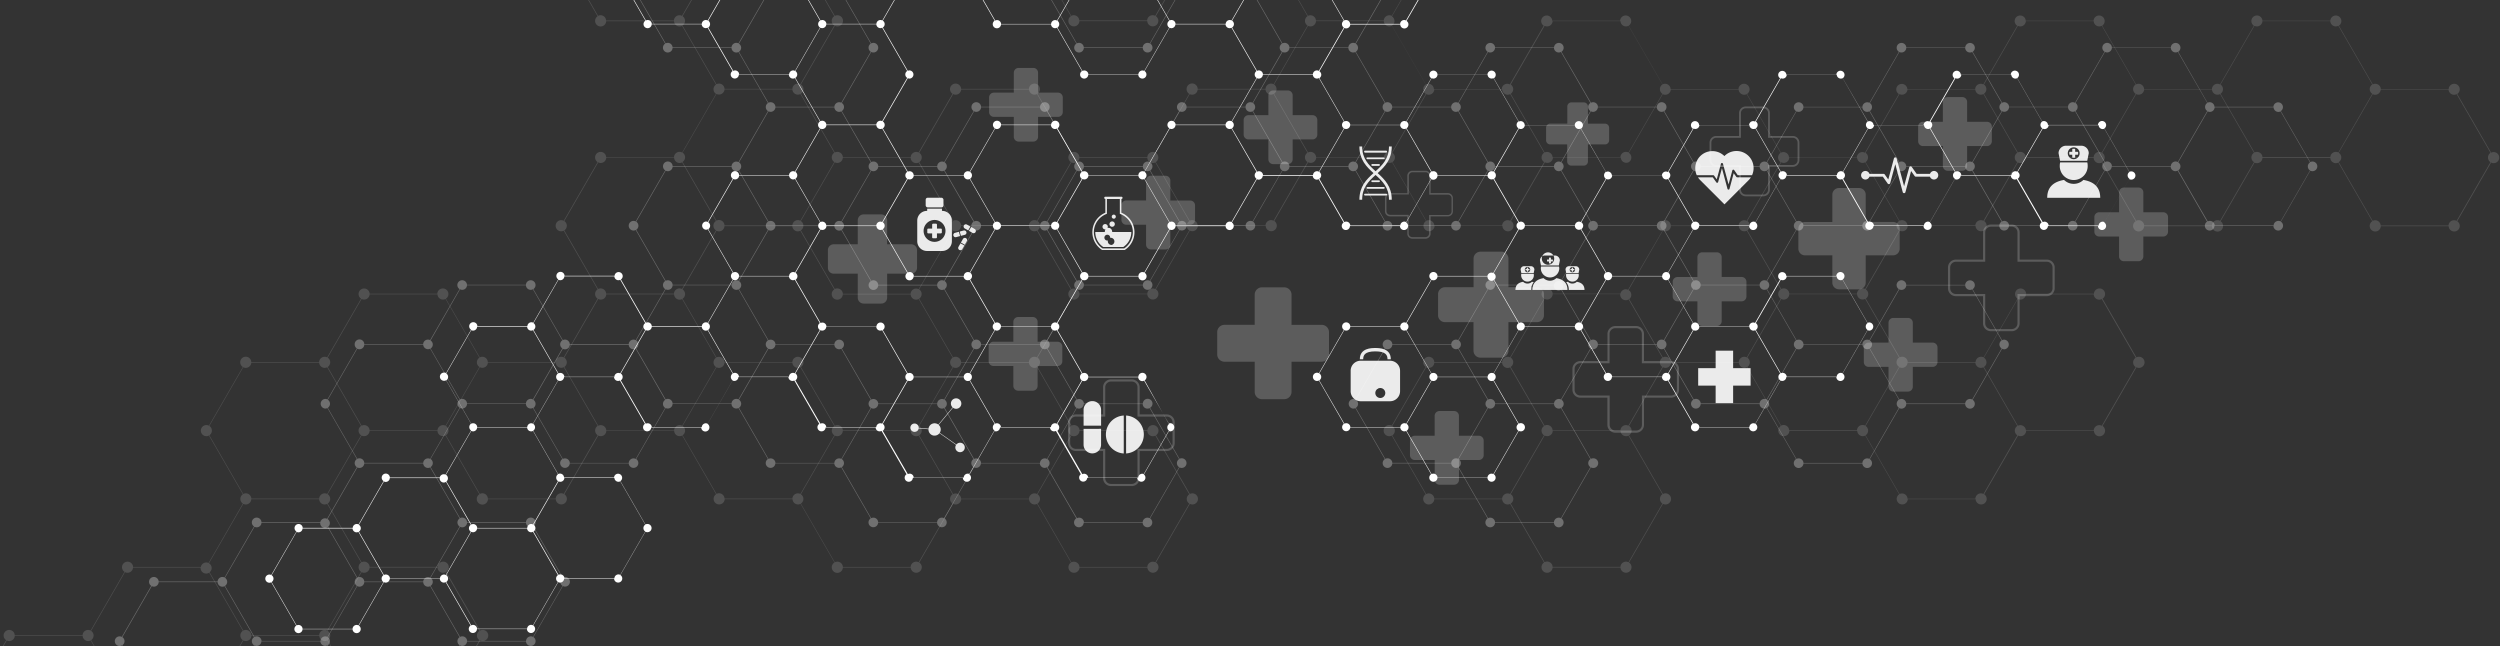 <svg xmlns="http://www.w3.org/2000/svg" xmlns:xlink="http://www.w3.org/1999/xlink" width="1400" height="362" viewBox="0 0 1400 362">
  <rect x="0" y="0" width="1400" height="362" fill="#333333" stroke="none"/>
  <defs>
    <clipPath id="clip-path">
      <rect id="Rectángulo_2975" data-name="Rectángulo 2975" width="1400" height="362" transform="translate(20 259.15)" fill="none"/>
    </clipPath>
  </defs>
  <g id="Capa_2" data-name="Capa 2" transform="translate(-20 -259.15)">
    <g id="Capa_1" data-name="Capa 1">
      <g id="Grupo_12265" data-name="Grupo 12265" clip-path="url(#clip-path)">
        <g id="Grupo_12263" data-name="Grupo 12263" opacity="0.2">
          <path id="Trazado_10351" data-name="Trazado 10351" d="M592.2,191.36H581.06V180.23a2.7,2.7,0,0,0-2.69-2.7h-8.2a2.71,2.71,0,0,0-2.7,2.7v11.13H556.33a2.71,2.71,0,0,0-2.69,2.7v8.2a2.7,2.7,0,0,0,2.69,2.7h11.14V216.1a2.71,2.71,0,0,0,2.7,2.7h8.2a2.71,2.71,0,0,0,2.69-2.7V205H592.2a2.7,2.7,0,0,0,2.7-2.7v-8.2a2.71,2.71,0,0,0-2.7-2.74Z" transform="translate(20 259.15)" fill="#fff"/>
          <path id="Trazado_10352" data-name="Trazado 10352" d="M510.28,136.79H496.8V123.32a3.27,3.27,0,0,0-3.27-3.26h-9.91a3.27,3.27,0,0,0-3.27,3.26v13.47H466.88a3.27,3.27,0,0,0-3.26,3.27V150a3.27,3.27,0,0,0,3.26,3.26h13.47v13.48a3.28,3.28,0,0,0,3.27,3.26h9.91a3.28,3.28,0,0,0,3.27-3.26v-13.5h13.48a3.27,3.27,0,0,0,3.26-3.26v-9.92a3.28,3.28,0,0,0-3.26-3.27Z" transform="translate(20 259.15)" fill="#fff"/>
          <path id="Trazado_10353" data-name="Trazado 10353" d="M1175.54,132.46h11.13v11.13a2.71,2.71,0,0,0,2.7,2.7h8.2a2.71,2.71,0,0,0,2.7-2.7V132.46h11.14a2.71,2.71,0,0,0,2.69-2.7v-8.2a2.7,2.7,0,0,0-2.69-2.7h-11.14V107.72a2.71,2.71,0,0,0-2.7-2.7h-8.2a2.71,2.71,0,0,0-2.7,2.7v11.14h-11.13a2.7,2.7,0,0,0-2.7,2.7v8.2a2.71,2.71,0,0,0,2.7,2.7Z" transform="translate(20 259.15)" fill="#fff"/>
          <path id="Trazado_10354" data-name="Trazado 10354" d="M939.41,168.74h11.14v11.14a2.7,2.7,0,0,0,2.7,2.69h8.2a2.71,2.71,0,0,0,2.7-2.69V168.74h11.13A2.71,2.71,0,0,0,978,166v-8.2a2.71,2.71,0,0,0-2.7-2.7H964.15V144a2.71,2.71,0,0,0-2.7-2.7h-8.2a2.7,2.7,0,0,0-2.7,2.7v11.13H939.41a2.71,2.71,0,0,0-2.7,2.7V166a2.71,2.71,0,0,0,2.7,2.74Z" transform="translate(20 259.15)" fill="#fff"/>
          <path id="Trazado_10355" data-name="Trazado 10355" d="M792.29,257.61h11.14v11.13a2.7,2.7,0,0,0,2.7,2.7h8.2a2.71,2.71,0,0,0,2.7-2.7V257.61h11.13a2.7,2.7,0,0,0,2.7-2.7v-8.2a2.71,2.71,0,0,0-2.7-2.7H817V232.87a2.71,2.71,0,0,0-2.7-2.7h-8.2a2.71,2.71,0,0,0-2.7,2.7V244H792.29a2.71,2.71,0,0,0-2.7,2.7v8.2A2.71,2.71,0,0,0,792.29,257.61Z" transform="translate(20 259.15)" fill="#fff"/>
          <path id="Trazado_10356" data-name="Trazado 10356" d="M630.66,125.85H641.8V137a2.7,2.7,0,0,0,2.7,2.69h8.2a2.71,2.71,0,0,0,2.7-2.69V125.85h11.13a2.7,2.7,0,0,0,2.7-2.7V115a2.71,2.71,0,0,0-2.7-2.7H655.4V101.12a2.71,2.71,0,0,0-2.7-2.7h-8.2a2.7,2.7,0,0,0-2.7,2.7v11.13H630.66A2.71,2.71,0,0,0,628,115v8.2a2.71,2.71,0,0,0,2.66,2.65Z" transform="translate(20 259.15)" fill="#fff"/>
          <path id="Trazado_10357" data-name="Trazado 10357" d="M556.59,65.46h11.14V76.6a2.7,2.7,0,0,0,2.7,2.69h8.2a2.7,2.7,0,0,0,2.69-2.69V65.46h11.14a2.71,2.71,0,0,0,2.7-2.7v-8.2a2.71,2.71,0,0,0-2.7-2.69H581.32V40.73a2.7,2.7,0,0,0-2.69-2.7h-8.2a2.7,2.7,0,0,0-2.7,2.7V51.87H556.59a2.71,2.71,0,0,0-2.7,2.69v8.2a2.71,2.71,0,0,0,2.7,2.7Z" transform="translate(20 259.15)" fill="#fff"/>
          <path id="Trazado_10358" data-name="Trazado 10358" d="M699.15,78.08h11.14V89.22a2.71,2.71,0,0,0,2.7,2.7h8.2a2.71,2.71,0,0,0,2.7-2.7V78.08H735a2.7,2.7,0,0,0,2.7-2.69V67.18a2.7,2.7,0,0,0-2.7-2.69H723.89V53.35a2.71,2.71,0,0,0-2.7-2.7H713a2.7,2.7,0,0,0-2.7,2.7V64.49H699.15a2.71,2.71,0,0,0-2.7,2.69v8.21a2.71,2.71,0,0,0,2.7,2.69Z" transform="translate(20 259.15)" fill="#fff"/>
          <path id="Trazado_10359" data-name="Trazado 10359" d="M868.06,80.88h9.56v9.56a2.32,2.32,0,0,0,2.31,2.31h7a2.33,2.33,0,0,0,2.32-2.31V80.88h9.56a2.32,2.32,0,0,0,2.31-2.32v-7a2.33,2.33,0,0,0-2.31-2.32h-9.56v-9.6A2.33,2.33,0,0,0,887,57.33h-7a2.32,2.32,0,0,0-2.31,2.31V69.2h-9.56a2.33,2.33,0,0,0-2.32,2.32v7a2.32,2.32,0,0,0,2.25,2.36Z" transform="translate(20 259.15)" fill="#fff"/>
          <path id="Trazado_10360" data-name="Trazado 10360" d="M1076.83,81.8H1088V92.94a2.7,2.7,0,0,0,2.7,2.69h8.2a2.7,2.7,0,0,0,2.69-2.69V81.8h11.14a2.7,2.7,0,0,0,2.7-2.7V70.9a2.71,2.71,0,0,0-2.7-2.7h-11.14V57.07a2.7,2.7,0,0,0-2.69-2.7h-8.2a2.7,2.7,0,0,0-2.7,2.7V68.2h-11.14a2.71,2.71,0,0,0-2.7,2.7v8.2a2.71,2.71,0,0,0,2.67,2.7Z" transform="translate(20 259.15)" fill="#fff"/>
          <path id="Trazado_10361" data-name="Trazado 10361" d="M1046.43,205.46h11.14V216.6a2.71,2.71,0,0,0,2.7,2.69h8.2a2.71,2.71,0,0,0,2.7-2.69V205.46h11.13a2.7,2.7,0,0,0,2.7-2.7v-8.2a2.71,2.71,0,0,0-2.7-2.7h-11.13V180.73a2.71,2.71,0,0,0-2.7-2.7h-8.2a2.71,2.71,0,0,0-2.7,2.7v11.13h-11.14a2.71,2.71,0,0,0-2.69,2.7v8.2A2.7,2.7,0,0,0,1046.43,205.46Z" transform="translate(20 259.15)" fill="#fff"/>
          <path id="Trazado_10362" data-name="Trazado 10362" d="M1010.8,143h15.31v15.3a3.72,3.72,0,0,0,3.71,3.71h11.27a3.72,3.72,0,0,0,3.71-3.71V143h15.31a3.72,3.72,0,0,0,3.71-3.71V128a3.72,3.72,0,0,0-3.71-3.71H1044.8V109a3.72,3.72,0,0,0-3.71-3.71h-11.27a3.72,3.72,0,0,0-3.71,3.71v15.31H1010.8a3.72,3.72,0,0,0-3.71,3.71V139.3A3.72,3.72,0,0,0,1010.8,143Z" transform="translate(20 259.15)" fill="#fff"/>
          <path id="Trazado_10363" data-name="Trazado 10363" d="M685.73,202.56h16.9v16.9a4.1,4.1,0,0,0,4.09,4.09h12.44a4.11,4.11,0,0,0,4.1-4.09v-16.9h16.89a4.1,4.1,0,0,0,4.09-4.09V186a4.1,4.1,0,0,0-4.09-4.09H723.26V165a4.12,4.12,0,0,0-4.1-4.1H706.72a4.11,4.11,0,0,0-4.09,4.1v16.9h-16.9a4.09,4.09,0,0,0-4.09,4.09v12.44a4.09,4.09,0,0,0,4.09,4.13Z" transform="translate(20 259.15)" fill="#fff"/>
          <path id="Trazado_10364" data-name="Trazado 10364" d="M809.16,180.41h16v16a3.9,3.9,0,0,0,3.89,3.88h11.79a3.9,3.9,0,0,0,3.89-3.88v-16h16a3.89,3.89,0,0,0,3.89-3.88v-11.8a3.9,3.9,0,0,0-3.89-3.89h-16v-16a3.9,3.9,0,0,0-3.89-3.89H829.08a3.9,3.9,0,0,0-3.89,3.89v16h-16a3.9,3.9,0,0,0-3.88,3.89v11.8a3.89,3.89,0,0,0,3.85,3.88Z" transform="translate(20 259.15)" fill="#fff"/>
          <path id="Trazado_10365" data-name="Trazado 10365" d="M1114.94,125.74h11.63a4.43,4.43,0,0,1,4.44,4.43v15.2h15.19a4.43,4.43,0,0,1,4.43,4.43v11.63a4.44,4.44,0,0,1-4.43,4.44H1131v15.19a4.44,4.44,0,0,1-4.44,4.43h-11.63a4.44,4.44,0,0,1-4.43-4.43V165.87h-15.2a4.44,4.44,0,0,1-4.43-4.44V149.8a4.43,4.43,0,0,1,4.43-4.43h15.2v-15.2a4.43,4.43,0,0,1,4.44-4.43Zm31.26,38.91a3.22,3.22,0,0,0,3.22-3.22V149.8a3.22,3.22,0,0,0-3.22-3.22h-16.41V130.17a3.22,3.22,0,0,0-3.22-3.22h-11.63a3.23,3.23,0,0,0-3.22,3.22v16.41h-16.41a3.22,3.22,0,0,0-3.21,3.22v11.63a3.22,3.22,0,0,0,3.21,3.22h16.41v16.41a3.22,3.22,0,0,0,3.22,3.21h11.63a3.22,3.22,0,0,0,3.22-3.21V164.65Z" transform="translate(20 259.15)" fill="#fff"/>
          <path id="Trazado_10366" data-name="Trazado 10366" d="M904.58,182.57h11.63a4.44,4.44,0,0,1,4.43,4.44V202.2h15.19a4.45,4.45,0,0,1,4.44,4.44v11.63a4.45,4.45,0,0,1-4.44,4.44H920.64v15.18a4.44,4.44,0,0,1-4.43,4.44H904.58a4.44,4.44,0,0,1-4.44-4.44V222.71H885a4.44,4.44,0,0,1-4.44-4.44V206.64A4.44,4.44,0,0,1,885,202.2h15.19V187A4.44,4.44,0,0,1,904.58,182.57Zm31.25,38.92a3.22,3.22,0,0,0,3.22-3.22V206.64a3.22,3.22,0,0,0-3.22-3.22h-16.4V187a3.22,3.22,0,0,0-3.22-3.22H904.58a3.22,3.22,0,0,0-3.22,3.22v16.41H885a3.22,3.22,0,0,0-3.22,3.22v11.63a3.22,3.22,0,0,0,3.22,3.22h16.41v16.4a3.22,3.22,0,0,0,3.22,3.22h11.63a3.22,3.22,0,0,0,3.22-3.22v-16.4Z" transform="translate(20 259.15)" fill="#fff"/>
          <path id="Trazado_10367" data-name="Trazado 10367" d="M622.15,212.45h11.63a4.43,4.43,0,0,1,4.43,4.44v15.19H653.4a4.44,4.44,0,0,1,4.44,4.43v11.64a4.44,4.44,0,0,1-4.44,4.43H638.21v15.19a4.43,4.43,0,0,1-4.43,4.43H622.15a4.44,4.44,0,0,1-4.44-4.43V252.58H602.52a4.44,4.44,0,0,1-4.43-4.43V236.51a4.44,4.44,0,0,1,4.43-4.43h15.19V216.89a4.44,4.44,0,0,1,4.44-4.44Zm31.25,38.92a3.22,3.22,0,0,0,3.22-3.22V236.51a3.22,3.22,0,0,0-3.22-3.22H637v-16.4a3.22,3.22,0,0,0-3.22-3.22H622.15a3.22,3.22,0,0,0-3.22,3.22v16.4H602.52a3.23,3.23,0,0,0-3.22,3.22v11.64a3.23,3.23,0,0,0,3.22,3.22h16.41v16.4a3.22,3.22,0,0,0,3.22,3.22h11.63a3.22,3.22,0,0,0,3.22-3.22v-16.4Z" transform="translate(20 259.15)" fill="#fff"/>
          <path id="Trazado_10368" data-name="Trazado 10368" d="M977.61,59.62h9.8a3.73,3.73,0,0,1,3.73,3.73v12.8h12.79a3.74,3.74,0,0,1,3.74,3.73v9.8a3.75,3.75,0,0,1-3.74,3.74H991.14v12.79a3.74,3.74,0,0,1-3.73,3.73h-9.8a3.74,3.74,0,0,1-3.73-3.73V93.42h-12.8a3.74,3.74,0,0,1-3.73-3.74v-9.8a3.73,3.73,0,0,1,3.73-3.73h12.8V63.35a3.73,3.73,0,0,1,3.73-3.73Zm26.32,32.77a2.71,2.71,0,0,0,2.72-2.71v-9.8a2.71,2.71,0,0,0-2.72-2.71H990.12V63.35a2.71,2.71,0,0,0-2.71-2.71h-9.8a2.71,2.71,0,0,0-2.71,2.71V77.17H961.08a2.71,2.71,0,0,0-2.71,2.71v9.8a2.71,2.71,0,0,0,2.71,2.71H974.9v13.82a2.72,2.72,0,0,0,2.71,2.71h9.8a2.72,2.72,0,0,0,2.71-2.71V92.39Z" transform="translate(20 259.15)" fill="#fff"/>
          <path id="Trazado_10369" data-name="Trazado 10369" d="M790.91,95.63h7.41a2.83,2.83,0,0,1,2.82,2.83v9.67h9.67a2.82,2.82,0,0,1,2.82,2.82v7.41a2.82,2.82,0,0,1-2.82,2.82h-9.67v9.67a2.83,2.83,0,0,1-2.82,2.83h-7.41a2.83,2.83,0,0,1-2.82-2.83v-9.67h-9.67a2.83,2.83,0,0,1-2.83-2.82V111a2.83,2.83,0,0,1,2.83-2.82h9.67V98.46a2.83,2.83,0,0,1,2.82-2.83Zm19.9,24.78a2.05,2.05,0,0,0,2.05-2V111a2.05,2.05,0,0,0-2.05-2H800.37V98.46a2.05,2.05,0,0,0-2-2h-7.41a2.05,2.05,0,0,0-2,2V108.9H778.42a2.05,2.05,0,0,0-2,2v7.41a2.05,2.05,0,0,0,2,2h10.44v10.44a2.05,2.05,0,0,0,2,2.05h7.41a2.05,2.05,0,0,0,2-2.05V120.41Z" transform="translate(20 259.15)" fill="#fff"/>
        </g>
        <path id="Trazado_10370" data-name="Trazado 10370" d="M1309.7,90.77a3.1,3.1,0,0,0,0-5.2l19-32.85h0a3,3,0,0,0,1.4.35,3.09,3.09,0,0,0,3.09-2.94h38a3.1,3.1,0,0,0,3.09,2.94,3,3,0,0,0,1.4-.35l19,32.89a3.11,3.11,0,0,0,0,5.2l-19,32.88a3.06,3.06,0,0,0-1.4-.35,3.1,3.1,0,0,0-3.1,2.94h-38a3.08,3.08,0,0,0-4.48-2.6ZM1111,205.5a3.1,3.1,0,0,0,0-5.2l19-32.88a3.07,3.07,0,0,0,4.49-2.6h38a3.11,3.11,0,0,0,3.09,3,3.19,3.19,0,0,0,1.41-.35l19,32.88a3.08,3.08,0,0,0,0,5.2l-19,32.88a3.09,3.09,0,0,0-4.49,2.6h-38a3.1,3.1,0,0,0-3.09-2.94,3,3,0,0,0-1.39.34Zm-47.27,71.12-19-32.87a3.1,3.1,0,0,0,0-5.2l19-32.88a3.09,3.09,0,0,0,4.49-2.6h38a3.09,3.09,0,0,0,4.49,2.6l19,32.87a3.11,3.11,0,0,0,0,5.21l-19,32.88a3.06,3.06,0,0,0-1.4-.35,3.1,3.1,0,0,0-3.1,3h-38a3.09,3.09,0,0,0-4.49-2.6ZM978.49,205.5a3.1,3.1,0,0,0,0-5.2l19-32.88a3,3,0,0,0,1.4.35,3.1,3.1,0,0,0,3.09-3h38a3.07,3.07,0,0,0,4.51,2.59l19,32.89a3.08,3.08,0,0,0,0,5.2l-19,32.88A3.19,3.19,0,0,0,1043,238a3.09,3.09,0,0,0-3.08,2.94h-38a3.08,3.08,0,0,0-4.48-2.6Zm265-153a3.08,3.08,0,0,0,1.38-2.58,3.12,3.12,0,0,0-1.38-2.58l19-32.89a3.06,3.06,0,0,0,1.38.34,3.1,3.1,0,0,0,3.09-2.95h38a3.11,3.11,0,0,0,3.1,2.95,3.071,3.071,0,0,0,1.41-.36l19,32.89a3.09,3.09,0,0,0,0,5.2l-19,32.89a3,3,0,0,0-1.4-.35,3.1,3.1,0,0,0-3.09,2.94h-38a3.09,3.09,0,0,0-4.45-2.62Zm-66.24,38.25a3.108,3.108,0,0,0,.01-5.16l19-32.89a3,3,0,0,0,1.37.33,3.1,3.1,0,0,0,3.09-2.94h38a3.078,3.078,0,0,0,4.52,2.58l19,32.88a3.1,3.1,0,0,0,0,5.24l-19,32.87a3.161,3.161,0,0,0-1.43-.36,3.09,3.09,0,0,0-3.09,2.94h-38a3.1,3.1,0,0,0-3.09-2.94,3,3,0,0,0-1.37.33ZM869.49,241.31h38a3.1,3.1,0,0,0,3.09,2.95,3.18,3.18,0,0,0,1.37-.33l19,32.87a3.12,3.12,0,0,0,0,5.18l-19,32.89a3.09,3.09,0,0,0-4.49,2.59h-38a3.11,3.11,0,0,0-3.09-3,3.26,3.26,0,0,0-1.4.35L846,282a3.1,3.1,0,0,0,0-5.25l19-32.88a3.08,3.08,0,0,0,4.54-2.58ZM1130,85.38,1111,52.5a3.12,3.12,0,0,0,0-5.16l19-32.89a3.06,3.06,0,0,0,1.38.34,3.11,3.11,0,0,0,3.09-2.95h38a3.11,3.11,0,0,0,3.1,2.95,3.25,3.25,0,0,0,1.42-.36l19,32.87a3.1,3.1,0,0,0,0,5.24l-19,32.88a3,3,0,0,0-1.42-.36,3.1,3.1,0,0,0-3.1,2.94h-38a3.09,3.09,0,0,0-3.09-2.94,3,3,0,0,0-1.38.32Zm-90,79.11h-38a3.13,3.13,0,0,0-3.1-3,3.329,3.329,0,0,0-1.4.35l-19-32.87a3.11,3.11,0,0,0,0-5.21l19-32.87a3.08,3.08,0,0,0,4.48-2.61h38a3.08,3.08,0,0,0,4.52,2.59l19,32.87a3.1,3.1,0,0,0,0,5.24l-19,32.87a3,3,0,0,0-1.4-.35,3.1,3.1,0,0,0-3.17,2.99ZM935.72,126.58h38a3.08,3.08,0,0,0,4.48,2.6l19,32.88a3.11,3.11,0,0,0,0,5.19l-19,32.88a3.24,3.24,0,0,0-1.39-.34,3.11,3.11,0,0,0-3.09,2.94h-38a3.1,3.1,0,0,0-3.09-2.94,3.05,3.05,0,0,0-1.42.36L912.37,167.5a3.07,3.07,0,0,0-.37-5.05l19.21-33.28a3.09,3.09,0,0,0,4.51-2.59Zm109-35.83a3.11,3.11,0,0,0,0-5.16l19-32.89a3,3,0,0,0,1.36.33,3.11,3.11,0,0,0,3.1-2.94h38a3.1,3.1,0,0,0,3.09,2.94,3.05,3.05,0,0,0,1.44-.37l19,32.88a3.1,3.1,0,0,0,0,5.25l-19,32.88a3,3,0,0,0-1.44-.37,3.1,3.1,0,0,0-3.09,2.94h-38a3.09,3.09,0,0,0-3.09-2.94,3,3,0,0,0-1.36.33Zm-132.64,77,18.82,32.6a3.11,3.11,0,0,0,0,5.16l-19,32.88a3.09,3.09,0,0,0-4.45,2.62h-38A3.1,3.1,0,0,0,866.4,238a3.05,3.05,0,0,0-1.44.37l-19-32.89a3.09,3.09,0,0,0,0-5.24l19-32.88a3,3,0,0,0,1.44.37,3.11,3.11,0,0,0,3.09-3h37.84a2.837,2.837,0,0,0,0,.29,3.1,3.1,0,0,0,4.79,2.61ZM864.65,238.6a3.09,3.09,0,0,0-1.38,2.58,3.16,3.16,0,0,0,1.37,2.58l-19,32.88a3.09,3.09,0,0,0-4.45,2.62h-38a3.09,3.09,0,0,0-3.09-2.94,3.05,3.05,0,0,0-1.44.37l-19-32.88a3.1,3.1,0,0,0,0-5.25l19-32.88a3.05,3.05,0,0,0,1.44.37,3.1,3.1,0,0,0,3.09-2.94h38a3.1,3.1,0,0,0,3.09,2.94,3,3,0,0,0,1.36-.33Zm132.49-153a3.11,3.11,0,0,0,0,5.21l-19,32.87a3.08,3.08,0,0,0-4.48,2.6h-38a3.07,3.07,0,0,0-4.51-2.59l-19-32.89a3.11,3.11,0,0,0,0-5.2l19-32.88a3.09,3.09,0,0,0,4.49-2.6h38a3.11,3.11,0,0,0,3.1,2.94,3,3,0,0,0,1.4-.35ZM581,282a3.1,3.1,0,0,0,0-5.2l19-32.86h0a3,3,0,0,0,1.4.34,3.11,3.11,0,0,0,3.1-2.94h38a3.1,3.1,0,0,0,3.09,2.95,3.15,3.15,0,0,0,1.4-.35l19,32.88a3.1,3.1,0,0,0,0,5.2l-19,32.88a3.19,3.19,0,0,0-1.41-.34,3.1,3.1,0,0,0-3.09,2.94h-38a3.094,3.094,0,0,0-4.5-2.6Zm-66.25-38.24a3.1,3.1,0,0,0,0-5.21l19-32.88a3,3,0,0,0,1.4.35,3.09,3.09,0,0,0,3.09-2.94h38a3.078,3.078,0,0,0,4.5,2.59l19,32.88a3.105,3.105,0,0,0-.01,5.21l-19,32.88a3,3,0,0,0-1.39-.35,3.1,3.1,0,0,0-3.1,3h-38a3.1,3.1,0,0,0-3.09-2.94,3,3,0,0,0-1.38.34Zm284-120.1-19-32.88a3.1,3.1,0,0,0,0-5.2l7.87-13.64,11.1-19.24a3.08,3.08,0,0,0,4.48-2.6h38a3.11,3.11,0,0,0,3.1,2.94,3,3,0,0,0,1.41-.36l19,32.9a3.08,3.08,0,0,0-1.42,2.59,3.12,3.12,0,0,0,1.42,2.61l-19,32.88a3.189,3.189,0,0,0-1.41-.35,3.1,3.1,0,0,0-3.09,2.94h-38a3.1,3.1,0,0,0-3.09-2.94,3,3,0,0,0-1.4.34ZM846,52.51a3.11,3.11,0,0,0,0-5.18l19-32.88a3.06,3.06,0,0,0,1.38.34,3.11,3.11,0,0,0,3.09-2.95h38a3.11,3.11,0,0,0,3.1,2.95,3.19,3.19,0,0,0,1.4-.35l19,32.87a3.1,3.1,0,0,0,0,5.22l-19,32.87a3.19,3.19,0,0,0-1.41-.34A3.09,3.09,0,0,0,907.43,88h-38A3.09,3.09,0,0,0,865,85.4ZM448.48,282a3.09,3.09,0,0,0,0-5.2l19-32.88a3,3,0,0,0,1.39.34,3.1,3.1,0,0,0,3.09-2.94h38a3.08,3.08,0,0,0,4.49,2.61l19,32.87a3.1,3.1,0,0,0,0,5.2l-19,32.88a3.09,3.09,0,0,0-4.49,2.6H472a3.1,3.1,0,0,0-3.09-2.94,3.19,3.19,0,0,0-1.41.34ZM581,129a3.1,3.1,0,0,0,0-5.2l7.88-13.66L600,90.93a3.329,3.329,0,0,0,1.4.35,3.1,3.1,0,0,0,3.09-2.94h38a3.07,3.07,0,0,0,4.49,2.6l19,32.88a3.1,3.1,0,0,0,0,5.2l-19,32.88a3.094,3.094,0,0,0-4.5,2.6h-38a3.08,3.08,0,0,0-3.09-2.94,3.18,3.18,0,0,0-1.4.34ZM117.28,396.73a3.08,3.08,0,0,0,1.43-2.6,3.15,3.15,0,0,0-1.41-2.61l19-32.87a3.189,3.189,0,0,0,1.41.34,3.1,3.1,0,0,0,3.09-2.94h38a3.1,3.1,0,0,0,3.09,2.94,3.14,3.14,0,0,0,1.4-.34l19,32.88a3.09,3.09,0,0,0,0,5.2l-19,32.88a2.84,2.84,0,0,0-1.4-.34,3.08,3.08,0,0,0-3.09,2.93h-38a3.1,3.1,0,0,0-3.09-2.94,3,3,0,0,0-1.4.35Zm85.23-5.37-19-32.88a3.1,3.1,0,0,0,0-5.2l19-32.88a3.149,3.149,0,0,0,1.4.35,3.1,3.1,0,0,0,3.09-2.94h38a3.11,3.11,0,0,0,3.09,2.95,3.19,3.19,0,0,0,1.41-.35l19,32.88a3.09,3.09,0,0,0,0,5.2l-19,32.88a3,3,0,0,0-1.4-.34A3.1,3.1,0,0,0,245,394H207a3.07,3.07,0,0,0-4.49-2.6ZM576.2,202.73h-38a3.09,3.09,0,0,0-3.09-2.94,3,3,0,0,0-1.4.35l-19-32.89a3.09,3.09,0,0,0,0-5.19l19-32.88a3,3,0,0,0,1.39.34,3.1,3.1,0,0,0,3.09-2.94h38a3.08,3.08,0,0,0,4.48,2.6l19,32.88a3.11,3.11,0,0,0,0,5.19l-19,32.89a3.053,3.053,0,0,0-4.47,2.59ZM713.48,52.5a3.1,3.1,0,0,0,0-5.16l19-32.88a3.08,3.08,0,0,0,4.46-2.62h38a3.08,3.08,0,0,0,4.52,2.59l19,32.87A3.12,3.12,0,0,0,797,49.92a3.07,3.07,0,0,0,1.43,2.61l-7.87,13.63L779.44,85.41a3,3,0,0,0-1.4-.35A3.1,3.1,0,0,0,775,88H737a3.09,3.09,0,0,0-4.49-2.6Zm-47.24,71.14-19-32.87a3.1,3.1,0,0,0,0-5.2l19-32.86a3.09,3.09,0,0,0,4.45-2.62h38A3.1,3.1,0,0,0,711.75,53a3.05,3.05,0,0,0,1.44-.37l19,32.91a3.1,3.1,0,0,0,0,5.2l-19,32.88a3.19,3.19,0,0,0-1.4-.35,3.11,3.11,0,0,0-3.1,2.94h-38a3.09,3.09,0,0,0-4.49-2.6Zm-284,120.11a3.11,3.11,0,0,0,0-5.21l19-32.88a3,3,0,0,0,1.4.35,3.11,3.11,0,0,0,3.09-2.94h38a3.1,3.1,0,0,0,3.09,2.94,3,3,0,0,0,1.4-.35l19,32.88a3.11,3.11,0,0,0,0,5.21l-19,32.87a3.08,3.08,0,0,0-4.48,2.61h-38a3.1,3.1,0,0,0-3.09-3,3,3,0,0,0-1.4.35Zm194-117.51h-38a3.1,3.1,0,0,0-3.09-2.94,3.19,3.19,0,0,0-1.38.33l-19-32.86a3.1,3.1,0,0,0,0-5.2l19-32.89a3,3,0,0,0,1.4.35,3.1,3.1,0,0,0,3.09-2.94h38A3.1,3.1,0,0,0,579.31,53a3,3,0,0,0,1.4-.35l19,32.88a3.1,3.1,0,0,0,0,5.21l-7.89,13.66-11.1,19.22a3,3,0,0,0-1.4-.35,3.1,3.1,0,0,0-3.1,2.97ZM70,391.36,51,358.48a3.1,3.1,0,0,0,0-5.2L70,320.4a3.25,3.25,0,0,0,1.39.35,3.11,3.11,0,0,0,3.1-2.94h37.84a2.4,2.4,0,0,0,0,.28,3.13,3.13,0,0,0,3.11,3.11,3.08,3.08,0,0,0,1.71-.52L136,353.28a3.11,3.11,0,0,0,0,5.2l-19,32.88a3.06,3.06,0,0,0-4.48,2.6h-38a3.1,3.1,0,0,0-3.1-2.94,3.14,3.14,0,0,0-1.42.34ZM3.79,429.61l-19-32.88a3.1,3.1,0,0,0,1.41-2.6,3.12,3.12,0,0,0-1.41-2.61l19-32.87a3.14,3.14,0,0,0,1.4.34,3.09,3.09,0,0,0,3.09-2.94h38a3.09,3.09,0,0,0,4.49,2.6l19,32.87a3.11,3.11,0,0,0,0,5.21l-19,32.88a3.07,3.07,0,0,0-1.41-.35,3.11,3.11,0,0,0-3.09,2.94h-38a3.11,3.11,0,0,0-3.1-2.94,3,3,0,0,0-1.38.35Zm-1.71,2.76a3.11,3.11,0,0,0,6.21.17h38a3.11,3.11,0,1,0,4.79-2.77l19-32.88a3.189,3.189,0,0,0,1.4.35,3.12,3.12,0,0,0,3.1-2.95h38a3.09,3.09,0,0,0,3.09,2.94,3,3,0,0,0,1.39-.34l19,32.88a3.1,3.1,0,1,0,4.79,2.77h38a3.1,3.1,0,1,0,4.79-2.77l19-32.88a3.08,3.08,0,0,0,4.48-2.6h38a3.1,3.1,0,1,0,6.2-.17,3.05,3.05,0,0,0-1.41-2.6l19-32.88a3.107,3.107,0,1,0,1.4-5.88,3.19,3.19,0,0,0-1.4.35l-19-32.88a3.1,3.1,0,1,0-4.79-2.77H207a3.09,3.09,0,0,0-4.5-2.6l-19-32.87a3.109,3.109,0,0,0-.02-5.22l19-32.87a3.33,3.33,0,0,0,1.4.35,3.11,3.11,0,0,0,3.1-2.95h38a3.09,3.09,0,0,0,4.49,2.6l19,32.88a3.129,3.129,0,1,0,4.78,2.77h38a3.1,3.1,0,1,0,4.79-2.77l19-32.88a3.08,3.08,0,0,0,4.5-2.6h38a3.07,3.07,0,0,0,4.49,2.6l19,32.88a3.1,3.1,0,1,0,4.79,2.77h38a3.1,3.1,0,0,0,3.09,2.94,3.06,3.06,0,0,0,1.4-.35l19,32.88A3.11,3.11,0,1,0,472,317.8h38a3.1,3.1,0,1,0,4.78-2.77l19-32.88a3,3,0,0,0,1.4.35,3.1,3.1,0,0,0,3.09-2.94h38a3.1,3.1,0,0,0,3.1,2.94,3,3,0,0,0,1.39-.35l19,32.88a3.11,3.11,0,1,0,4.79,2.77h38a3.1,3.1,0,1,0,4.79-2.77l19-32.88a3.06,3.06,0,0,0,1.4.35,3.11,3.11,0,1,0,0-6.22,3,3,0,0,0-1.4.35l-19-32.88a3.1,3.1,0,1,0-4.78-2.77h-38a3.094,3.094,0,0,0-4.5-2.6L581,205.5a3.1,3.1,0,0,0,0-5.2l19-32.89a3,3,0,0,0,1.41.36,3.1,3.1,0,0,0,3.09-3h38a3.11,3.11,0,1,0,4.79-2.78l19-32.88a3.078,3.078,0,0,0,4.5-2.59h38a3.11,3.11,0,1,0,4.79-2.77l19-32.88a3.34,3.34,0,0,0,1.41.35,3.11,3.11,0,0,0,3.09-3h38a3.1,3.1,0,0,0,3.09,3,3.15,3.15,0,0,0,1.4-.35l19,32.88a3.11,3.11,0,1,0,4.8,2.77h38a3.1,3.1,0,1,0,6.2-.17,3.07,3.07,0,0,0-1.41-2.6l19-32.88a3,3,0,0,0,1.39.35,3.11,3.11,0,0,0,3.1-3h38a3.06,3.06,0,0,0,4.5,2.58l19,32.9a3.1,3.1,0,0,0,0,5.18l-19.45,33.4a3.249,3.249,0,0,0-1.29-.29,3.13,3.13,0,0,0-3,2.5H869.49a3.1,3.1,0,1,0-4.83,2.75l-19,32.88a3.141,3.141,0,0,0-1.37-.33,3.1,3.1,0,0,0-3.09,2.94h-38a3.1,3.1,0,1,0-4.83,2.75l-19,32.88a3.12,3.12,0,1,0,0,5.57l19,32.88a3.11,3.11,0,1,0,4.84,2.75h38a3.1,3.1,0,0,0,3.1,2.94,3,3,0,0,0,1.36-.33l19,32.86a3.11,3.11,0,1,0,4.79,2.77h38a3.1,3.1,0,1,0,4.79-2.77l19-32.89a3,3,0,0,0,1.43.36,3.11,3.11,0,0,0,0-6.22,3,3,0,0,0-1.43.37l-19-32.88a3.1,3.1,0,0,0,0-5.25l19-32.88a3.051,3.051,0,0,0,1.44.37,3.09,3.09,0,0,0,3.09-2.94h38a3.09,3.09,0,0,0,4.49,2.6l19,32.87a3.11,3.11,0,1,0,4.79,2.77h38a3.11,3.11,0,0,0,3.09,2.95,3.19,3.19,0,0,0,1.41-.35l19,32.88a3.1,3.1,0,1,0,4.79,2.77h38a3.1,3.1,0,1,0,4.78-2.77l19-32.88a2.939,2.939,0,0,0,1.41.34,3.1,3.1,0,0,0,3.09-2.94h38a3.1,3.1,0,1,0,6.2-.17,3.14,3.14,0,0,0-1.41-2.6l19-32.88a3,3,0,0,0,1.4.35,3.11,3.11,0,1,0-1.41-5.87l-19-32.88a3.11,3.11,0,1,0-4.79-2.78h-38a3.1,3.1,0,1,0-4.79,2.77l-19,32.88a3.059,3.059,0,0,0-1.4-.35,3.11,3.11,0,0,0-3.1,2.94h-38a3.11,3.11,0,0,0-3.1-2.94,3,3,0,0,0-1.39.35l-19-32.89a3.11,3.11,0,0,0,0-5.19l19-32.88a3.07,3.07,0,0,0,4.47-2.6h38a3.1,3.1,0,1,0,4.83-2.75L1130,91a2.929,2.929,0,0,0,1.36.32,3.1,3.1,0,0,0,3.09-2.94h38a3.12,3.12,0,0,0,3.1,3,3,3,0,0,0,1.42-.37l19,32.88a3.1,3.1,0,1,0,4.75,2.79h38a3.1,3.1,0,0,0,6.2-.17,3.15,3.15,0,0,0-1.39-2.59l19-32.87a3.25,3.25,0,0,0,1.36.33,3.1,3.1,0,0,0,3.09-2.94h38a3.1,3.1,0,0,0,3.09,2.94,3.15,3.15,0,0,0,1.4-.35l19,32.87a3.11,3.11,0,1,0,4.78,2.78h38a3.11,3.11,0,1,0,4.79-2.77l19-32.88a2.94,2.94,0,0,0,1.41.34,3.105,3.105,0,1,0-1.4-5.87l-19-32.88a3.1,3.1,0,1,0-4.79-2.76h-38a3.1,3.1,0,0,0-3.09-2.94,3,3,0,0,0-1.4.35l-19-32.89a3.1,3.1,0,1,0-4.8-2.76h-38a3.1,3.1,0,0,0-3.09-2.95,3.2,3.2,0,0,0-1.38.34l-.29.16a3.1,3.1,0,0,0-.01,5.23l-19,32.89a3,3,0,0,0-1.43-.37,3.1,3.1,0,0,0-3.09,2.94h-38a3.1,3.1,0,0,0-3.09-2.94,3,3,0,0,0-1.37.33l-19-32.88a3.1,3.1,0,0,0,0-5.17l-.3-.16a3,3,0,0,0-1.42-.36,3.09,3.09,0,0,0-3.09,2.94h-38a3.1,3.1,0,1,0-4.76,2.78l-19,32.89a3.06,3.06,0,0,0-1.45-.37,3.1,3.1,0,0,0-3.09,2.94h-38a3.11,3.11,0,0,0-6.21.17,3.07,3.07,0,0,0,1.46,2.62l-19,32.89a3.05,3.05,0,0,0-1.44-.37,3.09,3.09,0,0,0-3.09,2.94h-38a3.09,3.09,0,0,0-4.49-2.6l-19-32.88a3.11,3.11,0,1,0-4.8-2.77h-38a3.1,3.1,0,0,0-3.09-2.94,3,3,0,0,0-1.39.34l-19-32.87a3.11,3.11,0,1,0-4.8-2.77h-38a3.1,3.1,0,1,0-4.76,2.78l-19,32.88a3.079,3.079,0,0,0-4.52,2.58h-38a3.1,3.1,0,0,0-3.09-2.94,3.23,3.23,0,0,0-1.39.33l-19-32.87a3.11,3.11,0,0,0,0-5.2l19-32.88a3.071,3.071,0,0,0,1.41.35A3.1,3.1,0,0,0,803-26.29h38a3.1,3.1,0,0,0,3.09,2.94,3.11,3.11,0,0,0,3.11-3.11,3.12,3.12,0,0,0-1.2-2.72l19-32.87a3.14,3.14,0,0,0,1.4.34,3.1,3.1,0,0,0,3.09-2.94h38a3.11,3.11,0,0,0,3.1,2.94,3.1,3.1,0,0,0,2.2-.9,3.1,3.1,0,0,0,.911-2.2,3.12,3.12,0,0,0-1.42-2.61l19-32.89a3.08,3.08,0,0,0,1.42.36,3.11,3.11,0,0,0,3.09-2.94v-.34a3.1,3.1,0,0,0-3.09-2.94,3,3,0,0,0-1.4.35l-19-32.88a3.13,3.13,0,0,0,1.42-2.61,3.1,3.1,0,0,0-1.42-2.6l-.29-.16a3.12,3.12,0,0,0-1.4-.35,3.1,3.1,0,0,0-3.09,2.95h-38a3.11,3.11,0,0,0-3.09-2.95,3.12,3.12,0,0,0-1.4.35l-19-32.88a3.1,3.1,0,0,0,1.42-2.6,3.1,3.1,0,0,0-1.42-2.6l19-32.88a3.11,3.11,0,0,0,1.4.34,3.11,3.11,0,0,0,3.11-3.11,3.13,3.13,0,0,0-3.11-3.11,3.12,3.12,0,0,0-1.4.35l-19-32.88a3.1,3.1,0,0,0,1.42-2.6,3.11,3.11,0,0,0-3.11-3.11,3.11,3.11,0,0,0-3.1,2.94h-38a3.08,3.08,0,0,0-3.08-2.94,3.12,3.12,0,0,0-2.243.91A3.12,3.12,0,0,0,797-256a3.15,3.15,0,0,0,1.41,2.61l-19,32.87a3.12,3.12,0,0,0-1.4-.35,3.13,3.13,0,0,0-3.11,3.11,3.12,3.12,0,0,0,3.11,3.11,3.11,3.11,0,0,0,1.4-.34l19,32.88a3.1,3.1,0,0,0-1.42,2.6,3.1,3.1,0,0,0,1.42,2.6l-19,32.88a3,3,0,0,0-1.4-.35,3.1,3.1,0,0,0-2.2.912,3.1,3.1,0,0,0-.9,2.2,3.1,3.1,0,0,0,.9,2.2,3.1,3.1,0,0,0,2.2.912,3.11,3.11,0,0,0,1.4-.34l19,32.88a3.1,3.1,0,0,0-1.42,2.6,3.09,3.09,0,0,0,1.41,2.6l-19,32.88a3,3,0,0,0-1.4-.35,3.11,3.11,0,0,0-3.09,3H737a3.11,3.11,0,0,0-3.1-3,3.26,3.26,0,0,0-1.4.35l-19-32.88a3.09,3.09,0,0,0,1.41-2.6,3.11,3.11,0,0,0-3.11-3.11,3.1,3.1,0,0,0-3.09,2.94h-38a3.1,3.1,0,0,0-3.09-2.94,3.11,3.11,0,0,0-3.11,3.11,3.09,3.09,0,0,0,1.41,2.6l-19,32.9a3,3,0,0,0-1.43-.37,3.11,3.11,0,0,0-3.09,3H604.46a3.11,3.11,0,0,0-3.1-3,3.12,3.12,0,0,0-1.4.35l-19-32.88a3.09,3.09,0,0,0,1.41-2.6,3.11,3.11,0,0,0-3.11-3.11,3.1,3.1,0,0,0-3.09,2.94h-38a3.11,3.11,0,0,0-3.1-2.94,3.06,3.06,0,0,0-1.4.35l-19-32.88a3.11,3.11,0,0,0,1.41-2.61,3.11,3.11,0,0,0-3.11-3.11,3.11,3.11,0,0,0-3.09,2.95H472a3.11,3.11,0,0,0-3.09-2.95,3.11,3.11,0,0,0-3.11,3.11,3.13,3.13,0,0,0,1.41,2.61l-19,32.88a3,3,0,0,0-1.4-.35,3.1,3.1,0,0,0-3.09,2.94h-38a3.1,3.1,0,0,0-3.09-2.94,3.11,3.11,0,0,0-3.11,3.11,3.09,3.09,0,0,0,1.41,2.6l-19,32.88a3.15,3.15,0,0,0-1.4-.35,3.1,3.1,0,0,0-3.09,3h-38a3.11,3.11,0,0,0-3.09-3,3.12,3.12,0,0,0-1.4.35l-19-32.88a3.1,3.1,0,0,0,1.42-2.6,3.11,3.11,0,0,0-3.11-3.11,3.09,3.09,0,0,0-3.09,2.94h-38a3.11,3.11,0,0,0-3.1-2.94,3.11,3.11,0,0,0-3.11,3.11,3.1,3.1,0,0,0,1.42,2.6l-19,32.88a3.12,3.12,0,0,0-1.4-.35,3.11,3.11,0,0,0-3.1,3.11,3.1,3.1,0,0,0,.9,2.2,3.1,3.1,0,0,0,2.2.912,3.11,3.11,0,0,0,1.4-.34l19,32.88a3.1,3.1,0,0,0-1.42,2.6,3.11,3.11,0,0,0,3.11,3.11,3.11,3.11,0,0,0,3.1-2.94h38a3.11,3.11,0,0,0,3.1,2.94,3,3,0,0,0,1.4-.35l19,32.88a3.1,3.1,0,1,0,4.79,2.77h38a3.11,3.11,0,0,0,3.09,2.95,3.07,3.07,0,0,0,1.41-.36l19,32.9a3.11,3.11,0,0,0,0,5.19L382,85.41A3.09,3.09,0,0,0,377.45,88h-38a3.1,3.1,0,1,0-4.78,2.77l-19,32.88a3,3,0,0,0-1.4-.35,3.11,3.11,0,0,0,0,6.22,3,3,0,0,0,1.4-.35l19,32.88a3.1,3.1,0,0,0,0,5.2l-19,32.89a3.15,3.15,0,0,0-1.4-.35,3.1,3.1,0,0,0-3.1,2.94h-38a3.1,3.1,0,0,0-3.09-2.94,3,3,0,0,0-1.4.35l-19-32.88a3.11,3.11,0,1,0-4.79-2.77H207a3.1,3.1,0,1,0-4.79,2.77l-19,32.87a3.09,3.09,0,0,0-4.49,2.6h-38A3.1,3.1,0,1,0,136,205.5l-19,32.88a3.11,3.11,0,1,0-1.4,5.88,3.259,3.259,0,0,0,1.4-.35l19,32.89a3.1,3.1,0,0,0,0,5.19l-19.21,33.28a3.18,3.18,0,0,0-1.31-.29,3.12,3.12,0,0,0-3,2.49H74.53a3.1,3.1,0,1,0-4.79,2.77l-19,32.88a3.07,3.07,0,0,0-4.49,2.59h-38a3.11,3.11,0,1,0-4.79,2.78l-19,32.88a3,3,0,0,0-1.4-.35A3.11,3.11,0,0,0-20,394.13a3.1,3.1,0,0,0,.912,2.2,3.1,3.1,0,0,0,2.2.9,3.11,3.11,0,0,0,1.4-.34l19,32.88A3.11,3.11,0,0,0,2.08,432.37ZM841.16-179.72h-38a3.09,3.09,0,0,0-3.09-2.94,3,3,0,0,0-1.39.35l-19-32.88a3.12,3.12,0,0,0,1.41-2.61,3.1,3.1,0,0,0-1.41-2.6l19-32.88a3,3,0,0,0,1.4.35,3.09,3.09,0,0,0,3.09-2.94h38a3.11,3.11,0,0,0,3.1,2.94,3,3,0,0,0,1.4-.35l19,32.88a3.1,3.1,0,0,0-1.41,2.6,3.12,3.12,0,0,0,1.41,2.61l-19,32.88a3.07,3.07,0,0,0-1.41-.35A3.1,3.1,0,0,0,841.16-179.72ZM864.93-67.58l-19-32.88a3.14,3.14,0,0,0,1.41-2.6,3.12,3.12,0,0,0-1.42-2.6l7.95-13.76,11-19.12a3.26,3.26,0,0,0,1.4.35,3.12,3.12,0,0,0,3.09-2.95h38a3.09,3.09,0,0,0,3.09,2.94,3.1,3.1,0,0,0,1.39-.34l19,32.88a3.09,3.09,0,0,0-1.4,2.6,3.11,3.11,0,0,0,1.4,2.6l-19,32.88a3.15,3.15,0,0,0-1.4-.35,3.11,3.11,0,0,0-3.09,3h-38a3.11,3.11,0,0,0-3.09-3,3,3,0,0,0-1.33.35Zm-23.77-35.65h-38a3.09,3.09,0,0,0-3.09-2.94,3,3,0,0,0-1.4.35l-19-32.88a3.1,3.1,0,0,0,1.41-2.6,3.12,3.12,0,0,0-1.41-2.61l19-32.88a3,3,0,0,0,1.39.35,3.09,3.09,0,0,0,3.09-2.95h38a3.1,3.1,0,0,0,3.09,2.94,3.07,3.07,0,0,0,1.41-.35l19,32.88a3.09,3.09,0,0,0-1.41,2.6,3.11,3.11,0,0,0,1.41,2.61l-7.94,13.75-11,19.13a3.06,3.06,0,0,0-1.4-.35A3.11,3.11,0,0,0,841.16-103.23Zm-61.45,41a3.11,3.11,0,0,0,1.41-2.61,3.08,3.08,0,0,0-1.42-2.6l19-32.88a3,3,0,0,0,1.4.35,3.1,3.1,0,0,0,3.09-2.94h38a3.11,3.11,0,0,0,3.1,2.94,3,3,0,0,0,1.39-.35l19,32.88a3.1,3.1,0,0,0-1.41,2.6,3.09,3.09,0,0,0,1.41,2.6l-19,32.88a3.1,3.1,0,0,0-1.39-.34,3.09,3.09,0,0,0-3.09,2.94h-38a3.08,3.08,0,0,0-3.09-2.94,3,3,0,0,0-1.4.35Zm-378.78,186a3.1,3.1,0,0,0,0,5.2l-19,32.88a3.18,3.18,0,0,0-1.4-.34,3.11,3.11,0,0,0-3.1,2.94h-38a3.11,3.11,0,0,0-3.1-2.94,3.18,3.18,0,0,0-1.4.34L316,129a3.09,3.09,0,0,0,0-5.2l19-32.88a3.19,3.19,0,0,0,1.4.35,3.12,3.12,0,0,0,3.1-3h38a3.09,3.09,0,0,0,3.09,3,3.15,3.15,0,0,0,1.4-.35Zm4.8-73.72h38A3.1,3.1,0,0,0,446.8,53a3,3,0,0,0,1.4-.35l19,32.88a3.11,3.11,0,0,0,0,5.21l-19,32.87a3.08,3.08,0,0,0-4.48,2.6h-38a3.1,3.1,0,0,0-3.09-3,3,3,0,0,0-1.4.35l-19-32.88a3.1,3.1,0,0,0,0-5.2l19-32.89a3.06,3.06,0,0,0,1.4.35,3.1,3.1,0,0,0,3.1-2.85Zm63.14,111.46a3.11,3.11,0,0,0-1.4.34l-19-32.87a3.1,3.1,0,0,0,0-5.21l19-32.88a3.08,3.08,0,0,0,4.5-2.59h38a3.08,3.08,0,0,0,4.47,2.7l19,32.86a3.1,3.1,0,0,0,0,5.2l-19,32.88a3.09,3.09,0,0,0-4.49,2.6H472a3.1,3.1,0,0,0-3.13-2.99Zm-134.22-229a3.1,3.1,0,0,0-1.41,2.6,3.11,3.11,0,0,0,1.41,2.61l-.5.87-18.48,32a3,3,0,0,0-1.4-.35,3.11,3.11,0,0,0-3.1,2.94h-38a3.11,3.11,0,0,0-3.1-2.94,3,3,0,0,0-1.4.35l-19-32.88a3.08,3.08,0,0,0,1.41-2.6,3.07,3.07,0,0,0-1.41-2.61l19-32.88a3,3,0,0,0,1.4.35,3.11,3.11,0,0,0,3.1-2.94h38a3.09,3.09,0,0,0,3.09,2.94,3,3,0,0,0,1.4-.35ZM400.9-29.17a3.09,3.09,0,0,0-1.41,2.6A3.1,3.1,0,0,0,400.9-24l-19,32.88a3,3,0,0,0-1.4-.34,3.1,3.1,0,0,0-3.09,2.94h-38a3.11,3.11,0,0,0-3.09-2.95,3,3,0,0,0-1.4.35L316-24a3.09,3.09,0,0,0,1.41-2.6,3.08,3.08,0,0,0-1.42-2.6l19-32.88a3.19,3.19,0,0,0,1.41.34,3.1,3.1,0,0,0,3.09-2.94h38a3.11,3.11,0,0,0,3.1,2.94,3.1,3.1,0,0,0,1.39-.34Zm4.79,2.77h38a3.08,3.08,0,0,0,3.09,2.94,3.07,3.07,0,0,0,1.41-.35l19,32.88a3.1,3.1,0,0,0,0,5.21l-19,32.86a3.08,3.08,0,0,0-4.46,2.61h-38a3.08,3.08,0,0,0-4.52-2.58l-19-32.9a3.09,3.09,0,0,0,0-5.19l19-32.89a3,3,0,0,0,1.4.35,3.1,3.1,0,0,0,3.08-2.94Zm61.46-41a3.11,3.11,0,0,0-1.4,2.59,3.12,3.12,0,0,0,1.4,2.6l-19,32.88a3.14,3.14,0,0,0-1.4-.34,3.1,3.1,0,0,0-3.09,2.94h-38a3.1,3.1,0,0,0-3.09-2.94,3,3,0,0,0-1.4.35l-19-32.88a3.11,3.11,0,0,0,1.42-2.6,3.09,3.09,0,0,0-1.42-2.61l19-32.88a3,3,0,0,0,1.39.35,3.11,3.11,0,0,0,3.1-2.94h38a3.1,3.1,0,0,0,3.09,2.94,3.1,3.1,0,0,0,1.39-.34Zm66.26-38.25a3.1,3.1,0,0,0-1.42,2.6,3.1,3.1,0,0,0,1.42,2.6l-19,32.87a3.1,3.1,0,0,0-1.39-.34A3.1,3.1,0,0,0,510-65H472a3.11,3.11,0,0,0-3.09-3,3.15,3.15,0,0,0-1.4.35l-19-32.88a3.09,3.09,0,0,0,1.41-2.6,3.09,3.09,0,0,0-1.41-2.6l19-32.88a3.11,3.11,0,0,0,1.4.34,3.1,3.1,0,0,0,3.09-2.94h38a3.1,3.1,0,0,0,3,3.01,3.11,3.11,0,0,0,1.4-.34Zm47.27,5.36,19,32.88a3.12,3.12,0,0,0-1.42,2.61,3.11,3.11,0,0,0,1.41,2.59l-19,32.89a3,3,0,0,0-1.4-.35,3.1,3.1,0,0,0-3.09,2.94h-38a3.1,3.1,0,0,0-3.09-2.94,3,3,0,0,0-1.4.35l-19-32.88a3.12,3.12,0,0,0,1.42-2.61,3.13,3.13,0,0,0-1.41-2.6l19-32.87a3.07,3.07,0,0,0,1.39.34,3.1,3.1,0,0,0,3.09-2.94h38a3.1,3.1,0,0,0,3.09,2.94,3,3,0,0,0,1.41-.36ZM665.9-29.18a3.1,3.1,0,0,0-1.44,2.61A3.1,3.1,0,0,0,665.9-24l-19,32.88a3.06,3.06,0,0,0-4.5,2.59h-38a3.11,3.11,0,0,0-3.1-2.95,3.19,3.19,0,0,0-1.4.35L581-24a3.12,3.12,0,0,0,1.42-2.6,3.15,3.15,0,0,0-1.41-2.6l19-32.89a3.06,3.06,0,0,0,1.4.35,3.11,3.11,0,0,0,3.1-2.94H642.4a3.1,3.1,0,0,0,3.1,2.94,3,3,0,0,0,1.41-.36Zm66.25-38.24a3.13,3.13,0,0,0-1.41,2.6,3.09,3.09,0,0,0,1.42,2.6l-8,13.79-11,19.1a3,3,0,0,0-1.4-.35,3.09,3.09,0,0,0-3.09,2.94h-38a3.11,3.11,0,0,0-3.1-2.94,3.14,3.14,0,0,0-1.37.33l-19-32.88a3.1,3.1,0,0,0,1.39-2.58,3.09,3.09,0,0,0-1.38-2.59l19-32.9a3.07,3.07,0,0,0,1.41.35,3.1,3.1,0,0,0,3.09-3h38a3.11,3.11,0,0,0,3.09,3,3,3,0,0,0,1.4-.35ZM774.93,11.5h-38a3.12,3.12,0,0,0-3.1-2.95,3,3,0,0,0-1.38.35L713.47-24a3.09,3.09,0,0,0,1.41-2.6,3.09,3.09,0,0,0-1.41-2.6l8-13.79,11-19.09a3.14,3.14,0,0,0,1.4.34,3.11,3.11,0,0,0,3.1-2.94h38a3.1,3.1,0,0,0,3.1,2.94,3,3,0,0,0,1.39-.34l19,32.88a3.15,3.15,0,0,0-1.41,2.6A3.12,3.12,0,0,0,798.4-24l-19,32.88a3.19,3.19,0,0,0-1.4-.32,3.09,3.09,0,0,0-3.07,2.94ZM642.47,88h-38A3.09,3.09,0,0,0,600,85.4L581,52.52a3.1,3.1,0,1,0-4.79-2.77h-38a3.1,3.1,0,1,0-4.79,2.76l-19,32.88A3.09,3.09,0,0,0,510,88H472a3.09,3.09,0,0,0-4.49-2.6l-19-32.88a3.1,3.1,0,0,0,0-5.22l19-32.86a3.29,3.29,0,0,0,1.4.35,3.12,3.12,0,1,0-1.4-5.88L448.46-24a3.09,3.09,0,0,0,1.41-2.6,3.09,3.09,0,0,0-1.41-2.6l19-32.89a3.11,3.11,0,0,0,1.42.35A3.1,3.1,0,0,0,472-64.65h38a3.1,3.1,0,0,0,3,2.94,3.11,3.11,0,0,0,1.4-.34l19,32.88a3.09,3.09,0,0,0-1.41,2.6,3.11,3.11,0,0,0,3.11,3.11,3.1,3.1,0,0,0,3.09-2.94h38a3.1,3.1,0,0,0,3.09,2.94,3.07,3.07,0,0,0,1.41-.35l19,32.88a3.1,3.1,0,1,0,4.78,2.77h38a3.1,3.1,0,1,0,4.79-2.77l19-32.87a3.06,3.06,0,0,0,1.38.34,3.12,3.12,0,0,0,3.1-2.94h38a3.09,3.09,0,0,0,3.09,2.95,3,3,0,0,0,1.4-.35l19,32.87a3.1,3.1,0,0,0,0,5.24l-19,32.88a3.05,3.05,0,0,0-1.44-.37,3.1,3.1,0,0,0-3.09,2.94h-38a3.1,3.1,0,1,0-6.2.17,3.06,3.06,0,0,0,1.46,2.62L647,85.4a3.09,3.09,0,0,0-4.49,2.6ZM510,241H472a3.07,3.07,0,0,0-4.49-2.59l-19-32.88a3.11,3.11,0,1,0-4.8-2.76h-38a3.1,3.1,0,0,0-3.09-2.94,3,3,0,0,0-1.4.35l-19-32.88a3.1,3.1,0,0,0,1.42-2.61,3.14,3.14,0,0,0-1.42-2.6l19-32.88a3,3,0,0,0,1.39.35,3.1,3.1,0,0,0,3.1-2.94h38a3.069,3.069,0,0,0,4.49,2.59l19,32.88a3.11,3.11,0,1,0,4.78,2.77h38a3.07,3.07,0,0,0,4.51,2.59l19,32.89a3.1,3.1,0,0,0,0,5.2l-19,32.88A3.09,3.09,0,0,0,510,241ZM316,205.5a3.11,3.11,0,0,0,0-5.2l19-32.89a3.06,3.06,0,0,0,4.5-2.59h38a3.11,3.11,0,0,0,3.1,3,3,3,0,0,0,1.39-.35l19,32.88a3.1,3.1,0,0,0,0,5.2l-19,32.88a3.26,3.26,0,0,0-1.4-.35,3.09,3.09,0,0,0-3.08,2.95h-38a3.09,3.09,0,0,0-3.09-2.94,3,3,0,0,0-1.39.34Zm-47.27,71.13-19-32.88a3.1,3.1,0,0,0,0-5.21l8.07-14,10.92-18.92a3,3,0,0,0,1.4.35,3.1,3.1,0,0,0,3.09-2.94h38a3.1,3.1,0,0,0,3.09,2.94,3,3,0,0,0,1.4-.35l19,32.88a3.1,3.1,0,0,0,0,5.21l-19,32.88a3.076,3.076,0,0,0-4.5,2.65h-38a3.1,3.1,0,0,0-3.09-3,3,3,0,0,0-1.39.39ZM183.5,205.5a3.09,3.09,0,0,0,0-5.2l19-32.89a3,3,0,0,0,1.4.35,3.1,3.1,0,0,0,3.09-2.94h38a3.08,3.08,0,0,0,3.09,2.94,3,3,0,0,0,1.4-.35l19,32.89a3.09,3.09,0,0,0,0,5.2l-8.07,14-10.92,18.91A3.09,3.09,0,0,0,245,241H207a3.11,3.11,0,0,0-3.1-2.94,3.18,3.18,0,0,0-1.4.34Zm-4.76,73.72h-38a3.07,3.07,0,0,0-4.51-2.59l-19-32.89a3.1,3.1,0,0,0,0-5.21l19-32.88a3.06,3.06,0,0,0,1.4.35,3.11,3.11,0,0,0,3.1-2.94h38a3.08,3.08,0,0,0,4.48,2.6l19,32.88a3.1,3.1,0,0,0,0,5.2l-19,32.87a3,3,0,0,0-1.37-.34,3.11,3.11,0,0,0-3.1,2.95Zm0,76.49h-38a3.07,3.07,0,0,0-4.49-2.59l-18.86-32.65a3.05,3.05,0,0,0,1.14-2.38,3.12,3.12,0,0,0-1.51-2.66l19.22-33.27a3.26,3.26,0,0,0,1.4.35,3.11,3.11,0,0,0,3.09-2.95h38a3.09,3.09,0,0,0,4.49,2.6l19,32.87a3.11,3.11,0,0,0,0,5.2l-19,32.89a3,3,0,0,0-1.39-.35A3.1,3.1,0,0,0,178.74,355.71Z" transform="translate(20 259.15)" fill="#fff" opacity="0.15"/>
        <path id="Trazado_10371" data-name="Trazado 10371" d="M1219.82,95.43a2.69,2.69,0,0,0,0-4.52l16.48-28.54h0a2.65,2.65,0,0,0,1.22.3,2.7,2.7,0,0,0,2.69-2.55h33a2.7,2.7,0,0,0,2.69,2.56,2.58,2.58,0,0,0,1.21-.3l16.5,28.57a2.69,2.69,0,0,0,0,4.52L1277.14,124a2.65,2.65,0,0,0-1.22-.3,2.69,2.69,0,0,0-2.69,2.55h-33a2.69,2.69,0,0,0-2.69-2.55,2.66,2.66,0,0,0-1.2.29Zm-172.7,99.71a2.69,2.69,0,0,0,1.23-2.26,2.73,2.73,0,0,0-1.23-2.26l16.5-28.57a2.78,2.78,0,0,0,1.22.3,2.69,2.69,0,0,0,2.68-2.56h33a2.7,2.7,0,0,0,2.69,2.56,2.78,2.78,0,0,0,1.22-.3l16.49,28.57a2.69,2.69,0,0,0,0,4.52l-16.5,28.57a2.78,2.78,0,0,0-1.22-.3,2.71,2.71,0,0,0-2.69,2.56h-33a2.7,2.7,0,0,0-2.68-2.56,2.84,2.84,0,0,0-1.21.3ZM1006,257l-16.49-28.57a2.7,2.7,0,0,0,0-4.52l16.5-28.57a2.839,2.839,0,0,0,1.21.3A2.71,2.71,0,0,0,1010,193h33a2.68,2.68,0,0,0,2.68,2.55,2.65,2.65,0,0,0,1.22-.3l16.49,28.57a2.74,2.74,0,0,0-1.23,2.26,2.7,2.7,0,0,0,1.23,2.27L1046.86,257a2.651,2.651,0,0,0-1.22-.3,2.69,2.69,0,0,0-2.69,2.56h-33a2.68,2.68,0,0,0-2.68-2.56,2.65,2.65,0,0,0-1.27.3Zm-74-61.86a2.69,2.69,0,0,0,0-4.52L948.48,162a2.66,2.66,0,0,0,1.22.31,2.7,2.7,0,0,0,2.69-2.56h33A2.67,2.67,0,0,0,989.3,162l16.49,28.58a2.7,2.7,0,0,0,0,4.52L989.3,223.68a2.53,2.53,0,0,0-1.22-.3,2.67,2.67,0,0,0-2.68,2.55h-33a2.7,2.7,0,0,0-2.68-2.56,2.89,2.89,0,0,0-1.22.3Zm230.28-133a2.7,2.7,0,0,0,0-4.48l16.49-28.59a2.88,2.88,0,0,0,1.21.3,2.7,2.7,0,0,0,2.68-2.56h33a2.69,2.69,0,0,0,3.92,2.25l16.49,28.58a2.7,2.7,0,0,0,0,4.52l-16.49,28.57a2.78,2.78,0,0,0-1.22-.3,2.69,2.69,0,0,0-2.69,2.56h-33a2.68,2.68,0,0,0-2.68-2.56,2.65,2.65,0,0,0-1.19.29Zm-57.57,33.24a2.71,2.71,0,0,0,0-4.49l16.49-28.57a2.78,2.78,0,0,0,1.19.28,2.7,2.7,0,0,0,2.69-2.56h33a2.7,2.7,0,0,0,2.69,2.56,2.6,2.6,0,0,0,1.24-.32l16.5,28.58a2.69,2.69,0,0,0,0,4.55L1162,124a2.78,2.78,0,0,0-1.24-.31,2.69,2.69,0,0,0-2.69,2.56h-33a2.71,2.71,0,0,0-2.69-2.56,2.86,2.86,0,0,0-1.19.29ZM837.26,226.26h33a2.69,2.69,0,0,0,2.68,2.56,2.72,2.72,0,0,0,1.2-.29l16.49,28.58a2.67,2.67,0,0,0-1.21,2.24,2.7,2.7,0,0,0,1.2,2.25l-16.5,28.59a2.53,2.53,0,0,0-1.22-.3,2.68,2.68,0,0,0-2.68,2.55h-33a2.71,2.71,0,0,0-2.69-2.56,2.76,2.76,0,0,0-1.22.31l-16.49-28.56a2.68,2.68,0,0,0,0-4.55l16.49-28.58a2.67,2.67,0,0,0,3.94-2.24ZM1063.63,90.75l-16.5-28.57a2.7,2.7,0,0,0,0-4.48l16.5-28.58a2.64,2.64,0,0,0,1.19.28,2.7,2.7,0,0,0,2.69-2.55h33a2.67,2.67,0,0,0,2.68,2.55,2.62,2.62,0,0,0,1.24-.31l16.49,28.57a2.7,2.7,0,0,0-1.25,2.28,2.67,2.67,0,0,0,1.25,2.27l-16.5,28.58a2.6,2.6,0,0,0-1.24-.32A2.7,2.7,0,0,0,1100.5,93h-33a2.69,2.69,0,0,0-2.69-2.56,2.59,2.59,0,0,0-1.18.31ZM985.39,159.5h-33a2.66,2.66,0,0,0-3.91-2.25L932,128.67a2.69,2.69,0,0,0,0-4.52l16.49-28.57a2.66,2.66,0,0,0,3.89-2.26h33a2.71,2.71,0,0,0,2.69,2.56,2.6,2.6,0,0,0,1.24-.32l16.49,28.57a2.7,2.7,0,0,0,0,4.55l-16.5,28.57a2.73,2.73,0,0,0-1.23-.31,2.68,2.68,0,0,0-2.68,2.56Zm-90.57-32.95h33a2.69,2.69,0,0,0,2.69,2.55,2.72,2.72,0,0,0,1.2-.29l16.49,28.57a2.71,2.71,0,0,0,0,4.51l-16.49,28.57a2.68,2.68,0,0,0-3.89,2.27h-33a2.67,2.67,0,0,0-3.92-2.24l-16.38-28.37a2.68,2.68,0,0,0-.33-4.4l16.7-28.92a2.621,2.621,0,0,0,1.24.31,2.68,2.68,0,0,0,2.69-2.56Zm94.74-31.14a2.7,2.7,0,0,0,0-4.48l16.49-28.58a2.65,2.65,0,0,0,1.19.29,2.7,2.7,0,0,0,2.69-2.56h33a2.67,2.67,0,0,0,3.94,2.24l16.49,28.57a2.69,2.69,0,0,0,0,4.56L1046.87,124a2.56,2.56,0,0,0-1.26-.32,2.7,2.7,0,0,0-2.68,2.56h-33a2.7,2.7,0,0,0-2.69-2.55,2.64,2.64,0,0,0-1.19.28Zm-115.28,66.9,16.36,28.33a2.67,2.67,0,0,0-1.2,2.24,2.72,2.72,0,0,0,1.2,2.25l-16.5,28.57a2.521,2.521,0,0,0-1.19-.28,2.67,2.67,0,0,0-2.68,2.55h-33a2.69,2.69,0,0,0-2.68-2.56,2.86,2.86,0,0,0-1.25.32l-16.5-28.57a2.69,2.69,0,0,0,0-4.56L833.33,162a2.61,2.61,0,0,0,1.25.32,2.69,2.69,0,0,0,2.68-2.56h32.89a1.932,1.932,0,0,0,0,.24,2.69,2.69,0,0,0,4.15,2.28Zm-41.21,61.57a2.69,2.69,0,0,0-1.2,2.24,2.73,2.73,0,0,0,1.19,2.24l-16.49,28.57a2.73,2.73,0,0,0-1.18-.28,2.7,2.7,0,0,0-2.69,2.56h-33a2.7,2.7,0,0,0-2.69-2.56,2.83,2.83,0,0,0-1.26.32L759.26,228.4a2.7,2.7,0,0,0,1.27-2.28,2.73,2.73,0,0,0-1.27-2.28l16.5-28.58a2.61,2.61,0,0,0,1.25.33A2.71,2.71,0,0,0,779.7,193h33a2.69,2.69,0,0,0,2.68,2.55,2.64,2.64,0,0,0,1.19-.28Zm115.14-133a2.7,2.7,0,0,0,0,4.53L931.72,124a2.72,2.72,0,0,0-1.2-.29,2.68,2.68,0,0,0-2.69,2.55h-33a2.68,2.68,0,0,0-2.68-2.56,2.64,2.64,0,0,0-1.23.31L874.4,95.43a2.69,2.69,0,0,0,0-4.51l16.5-28.58a2.639,2.639,0,0,0,1.21.3,2.71,2.71,0,0,0,2.69-2.56h33a2.7,2.7,0,0,0,2.69,2.56,2.75,2.75,0,0,0,1.22-.3ZM586.55,261.61a2.7,2.7,0,0,0,0-4.52L603,228.53h0a2.78,2.78,0,0,0,1.22.3,2.7,2.7,0,0,0,2.68-2.56h33a2.67,2.67,0,0,0,3.9,2.26l16.5,28.57a2.69,2.69,0,0,0,0,4.52L643.8,290.2a2.47,2.47,0,0,0-1.21-.3,2.69,2.69,0,0,0-2.7,2.55H607a2.7,2.7,0,0,0-2.68-2.56,2.79,2.79,0,0,0-1.22.31ZM529,228.38a2.71,2.71,0,0,0,0-4.53l16.5-28.57a2.58,2.58,0,0,0,1.21.3,2.69,2.69,0,0,0,2.69-2.55h33a2.7,2.7,0,0,0,2.69,2.55,2.78,2.78,0,0,0,1.22-.3l16.5,28.57a2.71,2.71,0,0,0,0,4.53L586.3,257a2.65,2.65,0,0,0-1.22-.3,2.7,2.7,0,0,0-2.69,2.56h-33a2.68,2.68,0,0,0-3.89-2.27ZM775.76,124,759.27,95.44a2.69,2.69,0,0,0,0-4.52l6.84-11.86,9.65-16.71a2.66,2.66,0,0,0,1.2.29,2.7,2.7,0,0,0,2.69-2.56h33a2.67,2.67,0,0,0,3.92,2.25l16.51,28.59a2.68,2.68,0,0,0,0,4.51L816.58,124a2.65,2.65,0,0,0-1.22-.3,2.7,2.7,0,0,0-2.69,2.56h-33a2.69,2.69,0,0,0-2.69-2.55,2.65,2.65,0,0,0-1.22.29Zm41.08-61.83a2.69,2.69,0,0,0,1.2-2.24,2.72,2.72,0,0,0-1.2-2.25l16.49-28.57a2.65,2.65,0,0,0,1.2.28,2.7,2.7,0,0,0,2.69-2.55h33a2.71,2.71,0,0,0,2.69,2.56,2.83,2.83,0,0,0,1.22-.31l16.49,28.57a2.69,2.69,0,0,0,0,4.53L874.15,90.77a2.79,2.79,0,0,0-1.23-.3A2.69,2.69,0,0,0,870.24,93h-33a2.7,2.7,0,0,0-2.69-2.56,2.61,2.61,0,0,0-1.21.3ZM471.4,261.61a2.7,2.7,0,0,0,0-4.52l16.48-28.57a2.61,2.61,0,0,0,1.21.3,2.7,2.7,0,0,0,2.69-2.56h33a2.7,2.7,0,0,0,2.69,2.56,2.61,2.61,0,0,0,1.21-.3l16.49,28.57a2.69,2.69,0,0,0,0,4.52l-16.5,28.57a2.84,2.84,0,0,0-1.21-.3,2.71,2.71,0,0,0-2.69,2.56h-33a2.67,2.67,0,0,0-2.68-2.55,2.62,2.62,0,0,0-1.22.3ZM586.57,128.67a2.69,2.69,0,0,0,0-4.52l6.85-11.87,9.65-16.7a2.74,2.74,0,0,0,1.21.3A2.69,2.69,0,0,0,607,93.32h33a2.67,2.67,0,0,0,3.9,2.26l16.5,28.57a2.69,2.69,0,0,0,0,4.52l-16.5,28.58a2.66,2.66,0,0,0-1.22-.31A2.7,2.7,0,0,0,640,159.5H607a2.69,2.69,0,0,0-2.69-2.56,2.62,2.62,0,0,0-1.21.31Zm-403,232.65a2.7,2.7,0,0,0,0-4.52l16.49-28.57a2.75,2.75,0,0,0,1.22.3A2.68,2.68,0,0,0,204,326h33a2.71,2.71,0,0,0,2.69,2.56,2.74,2.74,0,0,0,1.21-.3l16.49,28.57a2.69,2.69,0,0,0,0,4.52L240.9,389.9a2.661,2.661,0,0,0-1.22-.31,2.7,2.7,0,0,0-2.69,2.56H204a2.71,2.71,0,0,0-2.69-2.56,2.78,2.78,0,0,0-1.22.3Zm74.06-4.66-16.5-28.57a2.7,2.7,0,0,0,0-4.53L257.65,295a2.61,2.61,0,0,0,1.21.3,2.7,2.7,0,0,0,2.7-2.56h33a2.7,2.7,0,0,0,2.69,2.56,2.61,2.61,0,0,0,1.21-.3L315,323.56a2.69,2.69,0,0,0,0,4.52l-16.5,28.58a2.47,2.47,0,0,0-1.21-.3,2.69,2.69,0,0,0-2.69,2.55h-33a2.71,2.71,0,0,0-2.69-2.56,2.59,2.59,0,0,0-1.26.31ZM582.39,192.74h-33a2.66,2.66,0,0,0-3.9-2.26L529,161.9a2.7,2.7,0,0,0,0-4.51l16.5-28.57a2.73,2.73,0,0,0,1.21.29,2.7,2.7,0,0,0,2.69-2.55h33a2.68,2.68,0,0,0,3.89,2.26l16.5,28.57a2.69,2.69,0,0,0,0,4.51l-16.5,28.58a2.65,2.65,0,0,0-1.22-.3A2.7,2.7,0,0,0,582.39,192.74ZM701.7,62.18a2.71,2.71,0,0,0,0-4.49l16.5-28.57a2.641,2.641,0,0,0,1.19.28,2.7,2.7,0,0,0,2.69-2.55h33A2.69,2.69,0,0,0,759,29.1l16.5,28.56a2.71,2.71,0,0,0,0,4.55l-6.83,11.84L759,90.77a2.75,2.75,0,0,0-1.22-.3A2.69,2.69,0,0,0,755.11,93h-33a2.67,2.67,0,0,0-3.9-2.26ZM660.64,124,644.15,95.44a2.71,2.71,0,0,0,0-4.53l16.48-28.55a2.73,2.73,0,0,0,1.18.28,2.7,2.7,0,0,0,2.69-2.56h33a2.7,2.7,0,0,0,2.69,2.56,2.6,2.6,0,0,0,1.24-.32l16.51,28.59a2.73,2.73,0,0,0-1.22,2.26A2.69,2.69,0,0,0,718,95.43L701.45,124a2.61,2.61,0,0,0-1.21-.3,2.69,2.69,0,0,0-2.69,2.55h-33a2.71,2.71,0,0,0-2.69-2.56,2.59,2.59,0,0,0-1.22.31ZM413.82,228.38a2.68,2.68,0,0,0,1.24-2.27,2.71,2.71,0,0,0-1.23-2.26l16.5-28.57a2.64,2.64,0,0,0,1.21.3,2.69,2.69,0,0,0,2.69-2.55h33a2.69,2.69,0,0,0,2.69,2.55,2.58,2.58,0,0,0,1.21-.3l16.5,28.57a2.7,2.7,0,0,0,0,4.53L471.14,257a2.61,2.61,0,0,0-1.21-.3,2.68,2.68,0,0,0-2.68,2.56h-33a2.7,2.7,0,0,0-2.69-2.56,2.62,2.62,0,0,0-1.22.3ZM582.41,126.27h-33a2.68,2.68,0,0,0-3.89-2.26L529,95.44a2.71,2.71,0,0,0,0-4.53l16.5-28.57a2.65,2.65,0,0,0,1.22.3,2.7,2.7,0,0,0,2.69-2.56h33a2.69,2.69,0,0,0,2.69,2.56,2.58,2.58,0,0,0,1.21-.3l16.5,28.57a2.7,2.7,0,0,0,0,4.53L596,107.31,586.31,124a2.58,2.58,0,0,0-1.21-.3A2.7,2.7,0,0,0,582.41,126.27ZM142.52,356.66,126,328.08a2.71,2.71,0,0,0,1.23-2.26,2.75,2.75,0,0,0-1.24-2.26L142.53,295a2.67,2.67,0,0,0,3.9-2.25h32.89a2.414,2.414,0,0,0,0,.25,2.71,2.71,0,0,0,2.7,2.7,2.66,2.66,0,0,0,1.48-.44l16.36,28.32a2.69,2.69,0,0,0,0,4.52l-16.5,28.58a2.58,2.58,0,0,0-1.21-.3,2.68,2.68,0,0,0-2.68,2.55h-33a2.7,2.7,0,0,0-2.69-2.55,2.65,2.65,0,0,0-1.26.28ZM85,389.9,68.5,361.32a2.69,2.69,0,0,0,0-4.52L85,328.23a2.75,2.75,0,0,0,1.22.3A2.69,2.69,0,0,0,88.86,326h33a2.71,2.71,0,0,0,2.69,2.56,2.78,2.78,0,0,0,1.22-.3l16.5,28.57a2.69,2.69,0,0,0,0,4.52l-16.5,28.57a2.78,2.78,0,0,0-1.22-.3,2.7,2.7,0,0,0-2.68,2.56h-33a2.69,2.69,0,0,0-2.68-2.56,2.63,2.63,0,0,0-1.19.28Zm-1.49,2.4a2.7,2.7,0,0,0,5.39.14h33A2.7,2.7,0,1,0,126,390l16.49-28.58a2.65,2.65,0,0,0,1.22.3,2.7,2.7,0,0,0,2.69-2.56h33a2.7,2.7,0,0,0,2.69,2.55,2.61,2.61,0,0,0,1.21-.3L199.83,390a2.674,2.674,0,1,0,4.16,2.41h33a2.7,2.7,0,1,0,4.16-2.41l16.5-28.57a2.58,2.58,0,0,0,1.21.3,2.68,2.68,0,0,0,2.68-2.56h33a2.7,2.7,0,1,0,4.16-2.41l16.5-28.57a2.71,2.71,0,1,0,0-4.81l-16.5-28.57a2.7,2.7,0,1,0-4.16-2.41h-33a2.7,2.7,0,0,0-2.69-2.55,2.62,2.62,0,0,0-1.22.3l-16.5-28.58a2.69,2.69,0,0,0,0-4.53l16.48-28.56a2.78,2.78,0,0,0,1.22.3,2.69,2.69,0,0,0,2.69-2.56h33a2.66,2.66,0,0,0,3.9,2.25l16.5,28.58a2.7,2.7,0,1,0,4.16,2.41h33a2.7,2.7,0,1,0,4.17-2.41l16.49-28.57a2.78,2.78,0,0,0,1.22.3,2.7,2.7,0,0,0,2.69-2.56h33a2.69,2.69,0,0,0,2.69,2.56,2.74,2.74,0,0,0,1.21-.3l16.49,28.57a2.7,2.7,0,1,0,4.16,2.41h33a2.68,2.68,0,0,0,2.68,2.55,2.651,2.651,0,0,0,1.22-.3l16.49,28.58a2.7,2.7,0,1,0,4.17,2.4h33a2.7,2.7,0,1,0,4.16-2.4l16.49-28.58a2.68,2.68,0,0,0,3.91-2.25h33a2.71,2.71,0,0,0,2.69,2.56,2.79,2.79,0,0,0,1.22-.31l16.5,28.57a2.709,2.709,0,1,0,4.15,2.44h33a2.7,2.7,0,1,0,4.16-2.41l16.5-28.57a2.579,2.579,0,0,0,1.21.3,2.7,2.7,0,1,0,0-5.4,2.65,2.65,0,0,0-1.22.3l-16.49-28.57A2.7,2.7,0,1,0,640,226H607a2.69,2.69,0,0,0-2.69-2.55,2.529,2.529,0,0,0-1.22.3l-16.5-28.58a2.7,2.7,0,0,0,0-4.52L603.05,162a2.67,2.67,0,0,0,3.92-2.25h33a2.7,2.7,0,1,0,4.16-2.41l16.49-28.57a2.78,2.78,0,0,0,1.22.3,2.7,2.7,0,0,0,2.69-2.55h33a2.7,2.7,0,1,0,4.16-2.41L718.2,95.57a2.66,2.66,0,0,0,3.91-2.25h33a2.69,2.69,0,0,0,2.68,2.56,2.66,2.66,0,0,0,1.22-.31l16.5,28.58a2.7,2.7,0,1,0,4.16,2.41h33a2.69,2.69,0,1,0,4.16-2.41l16.49-28.57a2.78,2.78,0,0,0,1.22.3,2.7,2.7,0,0,0,2.69-2.56h33a2.67,2.67,0,0,0,2.69,2.55,2.53,2.53,0,0,0,1.22-.3l16.5,28.59a2.68,2.68,0,0,0,0,4.5L874,157.59a2.63,2.63,0,0,0-1.12-.26,2.7,2.7,0,0,0-2.65,2.17H837.27a2.7,2.7,0,1,0-4.2,2.39l-16.49,28.57a2.82,2.82,0,0,0-1.2-.28,2.7,2.7,0,0,0-2.68,2.55h-33a2.7,2.7,0,1,0-4.2,2.39L759,223.7a2.74,2.74,0,0,0-1.18-.29,2.71,2.71,0,0,0,0,5.41,2.78,2.78,0,0,0,1.19-.28l16.49,28.57a2.7,2.7,0,1,0,4.2,2.39h33a2.71,2.71,0,0,0,2.69,2.56,2.781,2.781,0,0,0,1.19-.29l16.48,28.56a2.7,2.7,0,1,0,4.16,2.4h33a2.7,2.7,0,1,0,4.15-2.4l16.51-28.59a2.6,2.6,0,0,0,1.24.32,2.71,2.71,0,1,0,0-5.41,2.66,2.66,0,0,0-1.24.32L874.4,228.4a2.69,2.69,0,0,0,0-4.56l16.49-28.57a2.66,2.66,0,0,0,1.25.31,2.69,2.69,0,0,0,2.69-2.55h33a2.68,2.68,0,0,0,2.69,2.55,2.77,2.77,0,0,0,1.21-.29l16.49,28.56a2.7,2.7,0,1,0,4.16,2.41h33a2.7,2.7,0,0,0,2.69,2.56,2.62,2.62,0,0,0,1.22-.3l16.49,28.57a2.711,2.711,0,1,0,4.16,2.44h33a2.7,2.7,0,1,0,4.16-2.41l16.5-28.57a2.59,2.59,0,0,0,1.22.3,2.68,2.68,0,0,0,2.68-2.56h33a2.7,2.7,0,1,0,4.17-2.4l16.49-28.58a2.789,2.789,0,0,0,1.22.31,2.71,2.71,0,0,0,0-5.41,2.651,2.651,0,0,0-1.22.3l-16.49-28.57a2.7,2.7,0,1,0-4.17-2.42h-33a2.7,2.7,0,1,0-4.16,2.4l-16.49,28.58a2.68,2.68,0,0,0-3.91,2.25h-33a2.67,2.67,0,0,0-2.68-2.55,2.58,2.58,0,0,0-1.21.3l-16.5-28.58a2.69,2.69,0,0,0,0-4.51L1006,128.82a2.68,2.68,0,0,0,3.89-2.27h33a2.7,2.7,0,1,0,4.2-2.39l16.49-28.58a2.64,2.64,0,0,0,1.18.29,2.69,2.69,0,0,0,2.69-2.56h33a2.67,2.67,0,0,0,3.93,2.24l16.5,28.57a2.7,2.7,0,1,0,4.13,2.43h33a2.7,2.7,0,1,0,4.18-2.4l16.49-28.57a2.65,2.65,0,0,0,1.19.29,2.7,2.7,0,0,0,2.69-2.56h33a2.71,2.71,0,0,0,2.69,2.56,2.591,2.591,0,0,0,1.21-.31l16.5,28.57a2.7,2.7,0,1,0,4.15,2.42h33a2.7,2.7,0,1,0,4.16-2.41l16.49-28.57a2.7,2.7,0,1,0,.01-4.81l-16.5-28.57a2.67,2.67,0,1,0-4.16-2.4h-33a2.67,2.67,0,0,0-2.68-2.55,2.62,2.62,0,0,0-1.22.3L1219.82,29a2.7,2.7,0,1,0-4.17-2.4h-33A2.7,2.7,0,0,0,1180,24a2.79,2.79,0,0,0-1.2.29l-.26.14a2.7,2.7,0,0,0,0,4.54L1162,57.55a2.59,2.59,0,0,0-1.24-.31,2.67,2.67,0,0,0-2.68,2.55h-33a2.71,2.71,0,0,0-2.69-2.56,2.65,2.65,0,0,0-1.19.29L1104.7,29a2.7,2.7,0,0,0,0-4.5l-.25-.14a2.62,2.62,0,0,0-1.24-.31,2.68,2.68,0,0,0-2.68,2.55h-33a2.7,2.7,0,1,0-4.13,2.42L1046.89,57.6a2.54,2.54,0,0,0-1.26-.32,2.7,2.7,0,0,0-2.68,2.55h-33a2.7,2.7,0,1,0-4.13,2.43L989.3,90.79A2.67,2.67,0,0,0,985.37,93h-33a2.69,2.69,0,0,0-2.68-2.56,2.65,2.65,0,0,0-1.22.3L932,62.2a2.7,2.7,0,1,0-4.16-2.41h-33a2.68,2.68,0,0,0-3.89-2.26L874.41,29a2.7,2.7,0,1,0-4.16-2.41h-33A2.7,2.7,0,1,0,833.08,29l-16.5,28.57a2.62,2.62,0,0,0-1.24-.31,2.69,2.69,0,0,0-2.69,2.55h-33A2.71,2.71,0,0,0,777,57.23a2.57,2.57,0,0,0-1.2.3L759.26,29a2.68,2.68,0,0,0,0-4.51l16.5-28.57a2.78,2.78,0,0,0,1.22.3,2.7,2.7,0,0,0,2.69-2.56h33a2.7,2.7,0,0,0,2.69,2.56A2.7,2.7,0,0,0,818-6.54a2.7,2.7,0,0,0-1.23-2.26L833.3-37.37a2.78,2.78,0,0,0,1.22.3,2.7,2.7,0,0,0,2.69-2.55h33a2.69,2.69,0,0,0,2.68,2.55,2.7,2.7,0,0,0,1.916-.787,2.7,2.7,0,0,0,.794-1.913A2.71,2.71,0,0,0,874.38-42l16.5-28.58a2.67,2.67,0,0,0,1.23.31,2.71,2.71,0,0,0,2.69-2.56v-.29a2.7,2.7,0,0,0-2.69-2.56,2.78,2.78,0,0,0-1.22.3L874.39-104a2.72,2.72,0,0,0,1.24-2.26,2.71,2.71,0,0,0-1.23-2.26l-.26-.14a2.66,2.66,0,0,0-1.22-.31,2.71,2.71,0,0,0-2.69,2.56h-33a2.69,2.69,0,0,0-2.69-2.55,2.61,2.61,0,0,0-1.21.3l-16.5-28.58a2.69,2.69,0,0,0,1.23-2.26,2.7,2.7,0,0,0-1.23-2.26l16.5-28.57a2.61,2.61,0,0,0,1.21.3,2.7,2.7,0,0,0,1.916-.787,2.7,2.7,0,0,0,.794-1.913,2.7,2.7,0,0,0-.794-1.913,2.7,2.7,0,0,0-1.916-.787,2.49,2.49,0,0,0-1.21.3l-16.5-28.57a2.72,2.72,0,0,0,1.23-2.27,2.7,2.7,0,0,0-2.7-2.7,2.7,2.7,0,0,0-2.69,2.55h-33a2.7,2.7,0,0,0-2.69-2.56,2.7,2.7,0,0,0-2.7,2.7,2.73,2.73,0,0,0,1.22,2.27L759-175.11a2.79,2.79,0,0,0-1.22-.31,2.7,2.7,0,0,0-1.913.794,2.7,2.7,0,0,0-.787,1.916,2.7,2.7,0,0,0,2.7,2.7,2.78,2.78,0,0,0,1.22-.3l16.5,28.57a2.68,2.68,0,0,0-1.23,2.26,2.69,2.69,0,0,0,1.231,2.26L759-108.64a2.66,2.66,0,0,0-1.22-.31,2.71,2.71,0,0,0-2.7,2.71,2.7,2.7,0,0,0,2.7,2.7,2.78,2.78,0,0,0,1.22-.3l16.5,28.57A2.69,2.69,0,0,0,774.26-73a2.71,2.71,0,0,0,1.22,2.27L759-42.18a2.7,2.7,0,0,0-1.21-.29,2.68,2.68,0,0,0-2.68,2.55h-33a2.68,2.68,0,0,0-2.69-2.55,2.58,2.58,0,0,0-1.21.3l-16.5-28.57a2.72,2.72,0,0,0,1.2-2.26,2.7,2.7,0,0,0-.794-1.913A2.7,2.7,0,0,0,700.2-75.7a2.7,2.7,0,0,0-2.68,2.56h-33a2.68,2.68,0,0,0-2.68-2.56,2.71,2.71,0,0,0-2.72,2.7,2.76,2.76,0,0,0,1.23,2.26l-16.5,28.58a2.89,2.89,0,0,0-1.24-.32,2.71,2.71,0,0,0-2.69,2.56H607a2.71,2.71,0,0,0-2.69-2.56,2.79,2.79,0,0,0-1.22.31L586.55-70.74A2.73,2.73,0,0,0,587.77-73a2.7,2.7,0,0,0-2.7-2.7,2.7,2.7,0,0,0-2.69,2.56h-33a2.7,2.7,0,0,0-2.69-2.56,2.78,2.78,0,0,0-1.22.3L529-104a2.69,2.69,0,0,0,1.23-2.26,2.71,2.71,0,0,0-2.7-2.71,2.71,2.71,0,0,0-2.69,2.56h-33a2.7,2.7,0,0,0-2.69-2.55,2.7,2.7,0,0,0-2.7,2.7,2.69,2.69,0,0,0,1.23,2.26l-16.5,28.57a2.78,2.78,0,0,0-1.22-.3,2.7,2.7,0,0,0-2.69,2.56h-33a2.7,2.7,0,0,0-2.69-2.56,2.7,2.7,0,0,0-2.7,2.7,2.73,2.73,0,0,0,1.22,2.27L413.56-42.17a2.65,2.65,0,0,0-1.22-.3,2.7,2.7,0,0,0-2.69,2.55h-33A2.69,2.69,0,0,0,374-42.47a2.49,2.49,0,0,0-1.21.3l-16.5-28.58A2.69,2.69,0,0,0,357.47-73a2.7,2.7,0,0,0-2.7-2.7,2.7,2.7,0,0,0-2.69,2.56h-33a2.7,2.7,0,0,0-2.69-2.56,2.71,2.71,0,0,0-2.71,2.7,2.74,2.74,0,0,0,1.23,2.27L298.42-42.17a2.79,2.79,0,0,0-1.22-.31,2.72,2.72,0,0,0-2.7,2.71,2.7,2.7,0,0,0,2.7,2.7,2.78,2.78,0,0,0,1.22-.3L314.92-8.8a2.71,2.71,0,0,0-1.24,2.26,2.72,2.72,0,0,0,2.71,2.71,2.7,2.7,0,0,0,2.69-2.56h33a2.69,2.69,0,0,0,2.69,2.56A2.66,2.66,0,0,0,356-4.14l16.49,28.58a2.7,2.7,0,1,0,4.16,2.41h33a2.69,2.69,0,0,0,2.68,2.56,2.66,2.66,0,0,0,1.23-.3l16.5,28.59a2.7,2.7,0,0,0,0,4.51l-16.5,28.58a2.66,2.66,0,0,0-1.22-.31A2.71,2.71,0,0,0,409.68,93h-33a2.7,2.7,0,1,0-4.16,2.4L356,124a2.65,2.65,0,0,0-1.22-.3,2.7,2.7,0,1,0,0,5.4,2.65,2.65,0,0,0,1.22-.3l16.49,28.57a2.7,2.7,0,0,0,0,4.52L356,190.48a2.79,2.79,0,0,0-1.23-.3,2.7,2.7,0,0,0-2.69,2.55h-33a2.69,2.69,0,0,0-2.69-2.56,2.65,2.65,0,0,0-1.22.3L298.68,161.9a2.7,2.7,0,1,0-4.17-2.41h-33a2.7,2.7,0,1,0-4.16,2.41l-16.49,28.57a2.61,2.61,0,0,0-1.21-.3,2.7,2.7,0,0,0-2.69,2.55H204a2.691,2.691,0,1,0-5.38.14,2.65,2.65,0,0,0,1.22,2.26L183.35,223.7a2.66,2.66,0,0,0-1.22-.31,2.71,2.71,0,0,0,0,5.41,2.78,2.78,0,0,0,1.22-.3l16.5,28.58a2.69,2.69,0,0,0,0,4.51l-16.7,28.92a2.71,2.71,0,0,0-3.79,1.91H146.43a2.7,2.7,0,1,0-4.16,2.41l-16.5,28.57a2.78,2.78,0,0,0-1.22-.3,2.71,2.71,0,0,0-2.69,2.56h-33a2.7,2.7,0,1,0-4.16,2.41L68.21,356.66a2.56,2.56,0,0,0-1.22-.3,2.7,2.7,0,1,0,0,5.4,2.65,2.65,0,0,0,1.22-.3L84.7,390a2.7,2.7,0,0,0-1.23,2.3ZM812.65-139.62h-33a2.7,2.7,0,0,0-2.69-2.56,2.71,2.71,0,0,0-1.21.3l-16.51-28.57a2.7,2.7,0,0,0,1.23-2.26,2.69,2.69,0,0,0-1.231-2.26l16.5-28.58a2.529,2.529,0,0,0,1.22.3,2.68,2.68,0,0,0,2.68-2.55h33a2.71,2.71,0,0,0,2.69,2.56,2.71,2.71,0,0,0,1.21-.31L833.05-175a2.69,2.69,0,0,0-1.23,2.26,2.7,2.7,0,0,0,1.23,2.26l-16.5,28.57a2.71,2.71,0,0,0-1.21-.3A2.7,2.7,0,0,0,812.65-139.62Zm20.66,97.44-16.5-28.57A2.69,2.69,0,0,0,818-73a2.7,2.7,0,0,0-1.23-2.26l6.91-12,9.59-16.61a2.62,2.62,0,0,0,1.22.3,2.68,2.68,0,0,0,2.68-2.56h33a2.7,2.7,0,0,0,2.69,2.55,2.61,2.61,0,0,0,1.21-.3L890.56-75.3a2.66,2.66,0,0,0-1.15,2.3,2.68,2.68,0,0,0,1.21,2.26l-16.5,28.58a2.62,2.62,0,0,0-1.22-.3,2.7,2.7,0,0,0-2.69,2.56h-33a2.69,2.69,0,0,0-2.69-2.55,2.7,2.7,0,0,0-1.21.27Zm-20.66-31h-33A2.68,2.68,0,0,0,777-75.71a2.78,2.78,0,0,0-1.22.3L759.24-104a2.69,2.69,0,0,0,1.23-2.26,2.7,2.7,0,0,0-1.22-2.26l16.49-28.58a2.66,2.66,0,0,0,1.22.31,2.71,2.71,0,0,0,2.69-2.56h33a2.7,2.7,0,0,0,2.68,2.56,2.72,2.72,0,0,0,1.22-.3l16.5,28.57a2.71,2.71,0,0,0-1.23,2.26,2.73,2.73,0,0,0,1.23,2.26l-6.9,12-9.59,16.62a2.78,2.78,0,0,0-1.22-.3,2.7,2.7,0,0,0-2.69,2.53Zm-53.4,35.64a2.7,2.7,0,0,0,1.22-2.26,2.69,2.69,0,0,0-1.23-2.2l16.5-28.57a2.66,2.66,0,0,0,1.22.31,2.71,2.71,0,0,0,2.69-2.56h33a2.7,2.7,0,0,0,2.68,2.56,2.6,2.6,0,0,0,1.22-.31L833.05-42a2.69,2.69,0,0,0-1.23,2.26,2.69,2.69,0,0,0,1.23,2.26L816.55-8.94a2.74,2.74,0,0,0-1.21-.3,2.7,2.7,0,0,0-2.69,2.56h-33A2.71,2.71,0,0,0,777-9.24a2.78,2.78,0,0,0-1.22.3ZM430.08,124.15a2.69,2.69,0,0,0,0,4.52l-16.5,28.58a2.62,2.62,0,0,0-1.21-.31,2.69,2.69,0,0,0-2.69,2.56h-33a2.7,2.7,0,0,0-2.68-2.56,2.78,2.78,0,0,0-1.22.3l-16.5-28.57a2.69,2.69,0,0,0,0-4.52l16.5-28.58a2.66,2.66,0,0,0,1.22.31,2.71,2.71,0,0,0,2.69-2.56h33a2.69,2.69,0,0,0,2.69,2.56,2.62,2.62,0,0,0,1.21-.31Zm4.17-64.06h33a2.7,2.7,0,0,0,2.69,2.56,2.78,2.78,0,0,0,1.22-.3l16.49,28.57a2.71,2.71,0,0,0-1.22,2.26,2.65,2.65,0,0,0,1.22,2.26L471.15,124a2.73,2.73,0,0,0-1.21-.29,2.7,2.7,0,0,0-2.69,2.55h-33a2.7,2.7,0,0,0-2.69-2.56,2.64,2.64,0,0,0-1.21.3l-16.5-28.58a2.69,2.69,0,0,0,0-4.51l16.49-28.58a2.78,2.78,0,0,0,1.22.3,2.7,2.7,0,0,0,2.69-2.54Zm54.87,96.85a2.78,2.78,0,0,0-1.22.3l-16.49-28.57a2.69,2.69,0,0,0,0-4.52l16.5-28.57a2.78,2.78,0,0,0,1.22.3,2.71,2.71,0,0,0,2.69-2.56h33a2.71,2.71,0,0,0,2.69,2.56,2.65,2.65,0,0,0,1.19-.29l16.49,28.56a2.69,2.69,0,0,0,0,4.52L528.7,157.24a2.64,2.64,0,0,0-1.22-.29,2.7,2.7,0,0,0-2.69,2.55h-33a2.71,2.71,0,0,0-2.67-2.56ZM372.48-42a2.71,2.71,0,0,0-1.23,2.26,2.69,2.69,0,0,0,1.23,2.26l-.43.76L356-8.93a2.59,2.59,0,0,0-1.21-.31,2.7,2.7,0,0,0-2.69,2.56h-33a2.71,2.71,0,0,0-2.69-2.56,2.66,2.66,0,0,0-1.22.31l-16.5-28.58a2.69,2.69,0,0,0,1.23-2.26A2.7,2.7,0,0,0,298.68-42l16.49-28.6a2.78,2.78,0,0,0,1.22.3,2.71,2.71,0,0,0,2.69-2.56h33a2.7,2.7,0,0,0,2.69,2.56,2.71,2.71,0,0,0,1.21-.3ZM430.05-8.79a2.7,2.7,0,0,0-1.22,2.26,2.67,2.67,0,0,0,1.22,2.25L413.55,24.3a2.62,2.62,0,0,0-1.22-.3,2.69,2.69,0,0,0-2.68,2.55h-33A2.7,2.7,0,0,0,374,24a2.62,2.62,0,0,0-1.22.3L356.24-4.27a2.72,2.72,0,0,0,1.23-2.27,2.68,2.68,0,0,0-1.23-2.25l16.5-28.58a2.59,2.59,0,0,0,1.22.3,2.7,2.7,0,0,0,2.69-2.55h33a2.7,2.7,0,0,0,2.69,2.55,2.61,2.61,0,0,0,1.21-.3Zm4.17,2.4h33a2.7,2.7,0,0,0,2.69,2.56,2.78,2.78,0,0,0,1.22-.3l16.49,28.57a2.69,2.69,0,0,0,0,4.52L471.13,57.52a2.64,2.64,0,0,0-1.19-.28,2.7,2.7,0,0,0-2.69,2.55h-33a2.7,2.7,0,0,0-2.69-2.55,2.59,2.59,0,0,0-1.24.31L413.81,29a2.69,2.69,0,0,0,0-4.52L430.31-4.1a2.66,2.66,0,0,0,1.22.31,2.71,2.71,0,0,0,2.69-2.6ZM487.63-42a2.67,2.67,0,0,0-1.22,2.25,2.67,2.67,0,0,0,1.22,2.25L471.13-8.94a2.83,2.83,0,0,0-1.23-.3,2.7,2.7,0,0,0-2.68,2.56h-33a2.68,2.68,0,0,0-2.68-2.56,2.66,2.66,0,0,0-1.22.31l-16.5-28.58A2.69,2.69,0,0,0,415-39.77,2.69,2.69,0,0,0,413.81-42l16.5-28.57a2.77,2.77,0,0,0,1.21.3,2.71,2.71,0,0,0,2.7-2.56h33a2.69,2.69,0,0,0,2.68,2.56,2.71,2.71,0,0,0,1.21-.3Zm57.58-33.25A2.7,2.7,0,0,0,544-73a2.72,2.72,0,0,0,1.24,2.26l-16.5,28.57a2.57,2.57,0,0,0-1.21-.29,2.68,2.68,0,0,0-2.68,2.55h-33a2.7,2.7,0,0,0-2.69-2.55,2.65,2.65,0,0,0-1.22.3L471.4-70.74A2.72,2.72,0,0,0,472.63-73a2.69,2.69,0,0,0-1.23-2.26l16.49-28.57a2.65,2.65,0,0,0,1.22.3,2.7,2.7,0,0,0,2.69-2.55h33a2.7,2.7,0,0,0,2.69,2.55,2.58,2.58,0,0,0,1.21-.3Zm41.08,4.66L602.79-42a2.69,2.69,0,0,0-1.23,2.26,2.69,2.69,0,0,0,1.22,2.26L586.28-8.94a2.78,2.78,0,0,0-1.22-.3,2.71,2.71,0,0,0-2.69,2.56h-33a2.71,2.71,0,0,0-2.69-2.56,2.59,2.59,0,0,0-1.21.31L529-37.51a2.71,2.71,0,0,0,1.23-2.26A2.71,2.71,0,0,0,529-42l16.47-28.6a2.61,2.61,0,0,0,1.21.3,2.69,2.69,0,0,0,2.68-2.56h33a2.69,2.69,0,0,0,2.68,2.56,2.66,2.66,0,0,0,1.25-.31ZM660.34-8.8a2.67,2.67,0,0,0-1.25,2.27,2.72,2.72,0,0,0,1.25,2.27L643.85,24.3a2.83,2.83,0,0,0-1.23-.3,2.69,2.69,0,0,0-2.69,2.55h-33A2.7,2.7,0,0,0,604.25,24a2.78,2.78,0,0,0-1.22.3L586.54-4.27a2.7,2.7,0,0,0,1.23-2.27,2.71,2.71,0,0,0-1.23-2.25L603-37.37a2.65,2.65,0,0,0,1.22.3A2.7,2.7,0,0,0,607-39.62h33a2.7,2.7,0,0,0,2.69,2.55,2.67,2.67,0,0,0,1.23-.31ZM717.92-42a2.69,2.69,0,0,0-1.23,2.26,2.69,2.69,0,0,0,1.23,2.26l-6.91,12L701.42-8.94a2.78,2.78,0,0,0-1.22-.3,2.69,2.69,0,0,0-2.68,2.56h-33a2.69,2.69,0,0,0-2.68-2.56,2.69,2.69,0,0,0-1.2.29L644.11-37.52a2.72,2.72,0,0,0,1.2-2.25,2.72,2.72,0,0,0-1.2-2.25l16.5-28.59a2.66,2.66,0,0,0,1.22.31,2.68,2.68,0,0,0,2.68-2.56h33a2.69,2.69,0,0,0,2.69,2.56,2.78,2.78,0,0,0,1.22-.3Zm37.17,68.58h-33A2.7,2.7,0,0,0,719.38,24a2.58,2.58,0,0,0-1.21.3L701.68-4.27a2.74,2.74,0,0,0,1.23-2.27,2.68,2.68,0,0,0-1.23-2.25l6.92-12,9.58-16.6a2.71,2.71,0,0,0,1.21.3,2.71,2.71,0,0,0,2.7-2.55h33a2.68,2.68,0,0,0,2.68,2.55,2.58,2.58,0,0,0,1.21-.3l16.5,28.58a2.7,2.7,0,0,0-1.22,2.25,2.7,2.7,0,0,0,1.23,2.27L759,24.3a2.62,2.62,0,0,0-1.22-.3,2.68,2.68,0,0,0-2.69,2.55ZM640,93H607a2.7,2.7,0,0,0-2.69-2.56,2.74,2.74,0,0,0-1.21.3L586.57,62.2a2.7,2.7,0,1,0-4.16-2.41h-33a2.7,2.7,0,1,0-4.16,2.41l-16.5,28.57a2.78,2.78,0,0,0-1.22-.3A2.71,2.71,0,0,0,524.84,93h-33a2.7,2.7,0,0,0-2.69-2.56,2.78,2.78,0,0,0-1.22.3L471.41,62.2a2.7,2.7,0,0,0,0-4.54L487.88,29.1a2.62,2.62,0,0,0,1.22.3,2.7,2.7,0,1,0,0-5.4,2.65,2.65,0,0,0-1.22.3L471.38-4.27a2.72,2.72,0,0,0,1.23-2.27,2.71,2.71,0,0,0-1.23-2.26l16.5-28.58a2.7,2.7,0,0,0,1.23.31,2.7,2.7,0,0,0,2.69-2.55h33a2.68,2.68,0,0,0,2.68,2.55,2.62,2.62,0,0,0,1.22-.3L545.22-8.8A2.72,2.72,0,0,0,544-6.53a2.7,2.7,0,0,0,2.7,2.7,2.69,2.69,0,0,0,2.69-2.56h33a2.68,2.68,0,0,0,2.68,2.56,2.78,2.78,0,0,0,1.22-.3l16.5,28.57a2.7,2.7,0,1,0,4.16,2.4h33a2.67,2.67,0,0,0,2.68,2.55,2.7,2.7,0,0,0,1.48-5L660.59-4.12a2.72,2.72,0,0,0,1.2.29,2.7,2.7,0,0,0,2.69-2.56h33a2.69,2.69,0,0,0,2.69,2.56,2.66,2.66,0,0,0,1.22-.31l16.49,28.57a2.7,2.7,0,0,0,0,4.55L701.44,57.55a2.66,2.66,0,0,0-1.25-.31,2.69,2.69,0,0,0-2.69,2.55h-33a2.7,2.7,0,1,0-4.13,2.43L643.89,90.77a2.78,2.78,0,0,0-1.22-.3A2.71,2.71,0,0,0,640,93ZM524.82,226h-33a2.71,2.71,0,0,0-2.69-2.56,2.59,2.59,0,0,0-1.21.31l-16.5-28.58a2.7,2.7,0,1,0-4.17-2.4h-33a2.68,2.68,0,0,0-2.68-2.56,2.65,2.65,0,0,0-1.22.3l-16.5-28.57a2.69,2.69,0,0,0,0-4.53l16.5-28.57a2.67,2.67,0,0,0,3.9-2.25h33a2.7,2.7,0,0,0,2.69,2.55,2.58,2.58,0,0,0,1.21-.3l16.5,28.57a2.7,2.7,0,1,0,4.16,2.41h33a2.7,2.7,0,0,0,2.69,2.56,2.67,2.67,0,0,0,1.23-.31l16.5,28.58a2.69,2.69,0,0,0,0,4.52l-16.5,28.57a2.78,2.78,0,0,0-1.22-.3,2.71,2.71,0,0,0-2.69,2.56ZM356.26,195.14a2.69,2.69,0,0,0,0-4.52L372.76,162a2.66,2.66,0,0,0,3.91-2.25h33a2.68,2.68,0,0,0,2.68,2.56,2.78,2.78,0,0,0,1.22-.3l16.49,28.57a2.69,2.69,0,0,0,0,4.52l-16.5,28.57a2.77,2.77,0,0,0-1.21-.3,2.69,2.69,0,0,0-2.69,2.56h-33a2.67,2.67,0,0,0-3.9-2.26ZM315.18,257l-16.49-28.57a2.7,2.7,0,0,0,0-4.53l7-12.13,9.49-16.44a2.65,2.65,0,0,0,1.22.3,2.7,2.7,0,0,0,2.69-2.55h33a2.7,2.7,0,0,0,2.69,2.55,2.65,2.65,0,0,0,1.22-.3l16.49,28.58a2.7,2.7,0,0,0,0,4.52L356,257a2.65,2.65,0,0,0-1.22-.3,2.7,2.7,0,0,0-2.69,2.56h-33a2.7,2.7,0,0,0-2.69-2.56,2.65,2.65,0,0,0-1.22.3Zm-74.05-61.81a2.69,2.69,0,0,0,0-4.52L257.62,162a2.66,2.66,0,0,0,3.9-2.25h33a2.69,2.69,0,0,0,2.68,2.56,2.79,2.79,0,0,0,1.22-.31l16.5,28.58a2.69,2.69,0,0,0,0,4.52l-7,12.14-9.49,16.44a2.62,2.62,0,0,0-1.21-.31,2.69,2.69,0,0,0-2.69,2.56h-33a2.71,2.71,0,0,0-2.69-2.56,2.66,2.66,0,0,0-1.22.31ZM237,259.21H204a2.7,2.7,0,0,0-2.69-2.56,2.67,2.67,0,0,0-1.23.31l-16.51-28.58a2.69,2.69,0,0,0,0-4.52l16.5-28.58a2.65,2.65,0,0,0,1.22.3A2.68,2.68,0,0,0,204,193h33a2.7,2.7,0,0,0,2.69,2.55,2.61,2.61,0,0,0,1.21-.3l16.49,28.58a2.7,2.7,0,0,0,0,4.52L240.88,257a2.571,2.571,0,0,0-1.2-.3A2.7,2.7,0,0,0,237,259.21Zm0,66.47H204a2.69,2.69,0,0,0-2.68-2.56,2.78,2.78,0,0,0-1.22.3l-16.38-28.37a2.67,2.67,0,0,0,1-2.07,2.7,2.7,0,0,0-1.3-2.31l16.69-28.91a2.78,2.78,0,0,0,1.22.3A2.71,2.71,0,0,0,204,259.5h33a2.71,2.71,0,0,0,2.69,2.56,2.59,2.59,0,0,0,1.21-.31l16.51,28.58a2.67,2.67,0,0,0-1.24,2.26,2.71,2.71,0,0,0,1.23,2.26l-16.5,28.57a2.74,2.74,0,0,0-1.21-.3A2.71,2.71,0,0,0,237,325.68Z" transform="translate(20 259.15)" fill="#fff" opacity="0.3"/>
        <path id="Trazado_10372" data-name="Trazado 10372" d="M1129.94,100.1a2.29,2.29,0,0,0,0-3.84l14-24.24h0a2.25,2.25,0,0,0,1,.26,2.29,2.29,0,0,0,2.29-2.17h28a2.28,2.28,0,0,0,2.28,2.17,2.251,2.251,0,0,0,1-.26l14,24.27a2.29,2.29,0,0,0,0,3.84l-14,24.27a2.251,2.251,0,0,0-1-.26,2.28,2.28,0,0,0-2.28,2.17h-28a2.3,2.3,0,0,0-2.28-2.17,2.33,2.33,0,0,0-1,.25ZM983.26,184.78a2.29,2.29,0,0,0,0-3.84l14-24.27a2.25,2.25,0,0,0,1,.26,2.28,2.28,0,0,0,2.28-2.17h28a2.29,2.29,0,0,0,2.28,2.17,2.26,2.26,0,0,0,1-.26l14,24.27a2.31,2.31,0,0,0-1,1.92,2.28,2.28,0,0,0,1,1.92l-14,24.27a2.26,2.26,0,0,0-1-.26,2.29,2.29,0,0,0-2.28,2.17h-28a2.28,2.28,0,0,0-2.28-2.17,2.21,2.21,0,0,0-1,.26Zm-34.88,52.49-14-24.26a2.29,2.29,0,0,0,0-3.84l14-24.27a2.226,2.226,0,0,0,3.27-1.92h28a2.31,2.31,0,0,0,2.29,2.18,2.34,2.34,0,0,0,1-.26l14,24.27a2.29,2.29,0,0,0,0,3.84l-14,24.26a2.24,2.24,0,0,0-1-.25,2.29,2.29,0,0,0-2.29,2.17h-28a2.28,2.28,0,0,0-2.28-2.17,2.37,2.37,0,0,0-.99.25Zm-62.9-52.49a2.29,2.29,0,0,0,0-3.84l14-24.27a2.321,2.321,0,0,0,1,.26,2.28,2.28,0,0,0,2.28-2.17h28a2.27,2.27,0,0,0,3.32,1.91l14,24.27a2.29,2.29,0,0,0,0,3.84l-14,24.27a2.25,2.25,0,0,0-1-.26,2.28,2.28,0,0,0-2.28,2.17h-28a2.26,2.26,0,0,0-3.31-1.91ZM1081.05,71.86a2.3,2.3,0,0,0,0-3.81l14-24.27a2.32,2.32,0,0,0,1,.24,2.28,2.28,0,0,0,2.28-2.17h28a2.28,2.28,0,0,0,3.33,1.91l14,24.27a2.33,2.33,0,0,0-1,1.93,2.29,2.29,0,0,0,1,1.91l-14,24.27a2.24,2.24,0,0,0-1-.25,2.29,2.29,0,0,0-2.29,2.17h-28.05a2.28,2.28,0,0,0-3.29-1.93Zm-48.89,28.23a2.29,2.29,0,0,0,0-3.81l14-24.27a2.28,2.28,0,0,0,3.3-1.93h28a2.28,2.28,0,0,0,2.28,2.17,2.19,2.19,0,0,0,1-.27l14,24.27a2.28,2.28,0,0,0,0,3.87l-14,24.26a2.35,2.35,0,0,0-1.06-.27,2.29,2.29,0,0,0-2.28,2.18h-28a2.29,2.29,0,0,0-2.29-2.17,2.23,2.23,0,0,0-1,.24ZM805,211.21h28a2.28,2.28,0,0,0,2.28,2.17,2.24,2.24,0,0,0,1-.24l14,24.27a2.29,2.29,0,0,0,0,3.81l-14,24.28a2.25,2.25,0,0,0-1-.26,2.28,2.28,0,0,0-2.28,2.17H805a2.29,2.29,0,0,0-2.29-2.17,2.24,2.24,0,0,0-1,.25l-14-24.25a2.28,2.28,0,0,0,0-3.87l14-24.27a2.15,2.15,0,0,0,1.07.27,2.28,2.28,0,0,0,2.22-2.16ZM997.29,96.12l-14-24.26a2.35,2.35,0,0,0,1-1.9,2.29,2.29,0,0,0-1-1.91l14-24.27a2.28,2.28,0,0,0,3.29-1.93h28a2.29,2.29,0,0,0,2.28,2.17,2.341,2.341,0,0,0,1.06-.26L1046,68a2.28,2.28,0,0,0,0,3.87l-14,24.26a2.28,2.28,0,0,0-3.34,1.91h-28a2.29,2.29,0,0,0-2.29-2.17,2.32,2.32,0,0,0-1.08.25Zm-66.46,58.39h-28a2.29,2.29,0,0,0-2.29-2.17,2.25,2.25,0,0,0-1,.26l-14-24.27a2.29,2.29,0,0,0,0-3.84l14-24.26a2.33,2.33,0,0,0,1,.25,2.28,2.28,0,0,0,2.28-2.17h28a2.28,2.28,0,0,0,2.28,2.17,2.19,2.19,0,0,0,1-.27l14,24.27a2.28,2.28,0,0,0-1.06,1.93,2.31,2.31,0,0,0,1.06,1.93l-14,24.26a2.25,2.25,0,0,0-1-.26,2.29,2.29,0,0,0-2.27,2.17Zm-76.91-28h28a2.29,2.29,0,0,0,2.29,2.17,2.2,2.2,0,0,0,1-.25l14,24.27a2.3,2.3,0,0,0,0,3.83l-14,24.27a2.37,2.37,0,0,0-1-.26,2.31,2.31,0,0,0-2.29,2.18h-28a2.29,2.29,0,0,0-2.28-2.17,2.18,2.18,0,0,0-1,.26l-13.91-24.09a2.28,2.28,0,0,0-.27-3.74l14.18-24.56a2.17,2.17,0,0,0,1,.26,2.28,2.28,0,0,0,2.28-2.15Zm80.46-26.44a2.34,2.34,0,0,0,1-1.91,2.3,2.3,0,0,0-1-1.9l14-24.27a2.28,2.28,0,0,0,3.29-1.93h28A2.28,2.28,0,0,0,982,72.25a2.25,2.25,0,0,0,1.06-.27l14,24.26a2.29,2.29,0,0,0,0,3.88l-14,24.27a2.26,2.26,0,0,0-1.06-.28,2.29,2.29,0,0,0-2.28,2.18h-28a2.29,2.29,0,0,0-2.28-2.17,2.38,2.38,0,0,0-1,.24Zm-97.9,56.81L850.37,181a2.27,2.27,0,0,0-1,1.9,2.33,2.33,0,0,0,1,1.91l-14,24.26a2.28,2.28,0,0,0-3.29,1.93H805a2.29,2.29,0,0,0-2.28-2.17,2.22,2.22,0,0,0-1.06.27l-14-24.26a2.31,2.31,0,0,0,1.08-1.94,2.28,2.28,0,0,0-1.07-1.93l14-24.27a2.22,2.22,0,0,0,1.06.27,2.28,2.28,0,0,0,2.28-2.18H833a1.371,1.371,0,0,0,0,.21,2.3,2.3,0,0,0,3.53,1.93Zm-35,52.28a2.3,2.3,0,0,0,0,3.81l-14,24.27a2.23,2.23,0,0,0-1-.24,2.28,2.28,0,0,0-2.28,2.17h-28a2.28,2.28,0,0,0-2.28-2.17,2.2,2.2,0,0,0-1.06.27L738.8,213a2.28,2.28,0,0,0,0-3.87l14-24.27a2.26,2.26,0,0,0,3.35-1.89h28a2.27,2.27,0,0,0,3.29,1.94Zm97.78-112.9a2.343,2.343,0,0,0,0,3.84l-14,24.26a2.33,2.33,0,0,0-1-.25,2.3,2.3,0,0,0-2.29,2.17h-28a2.28,2.28,0,0,0-2.28-2.17,2.18,2.18,0,0,0-1,.27l-14-24.28a2.27,2.27,0,0,0,1-1.92,2.32,2.32,0,0,0-1-1.92L850.6,72a2.329,2.329,0,0,0,1,.25,2.29,2.29,0,0,0,2.29-2.17h28a2.28,2.28,0,0,0,2.28,2.17,2.25,2.25,0,0,0,1-.26Zm-307.14,145a2.29,2.29,0,0,0,0-3.84l14-24.25h0a2.25,2.25,0,0,0,1,.26,2.28,2.28,0,0,0,2.28-2.17h28a2.29,2.29,0,0,0,2.29,2.17,2.25,2.25,0,0,0,1-.26l14,24.27a2.27,2.27,0,0,0-1,1.92,2.33,2.33,0,0,0,1,1.93l-14,24.26a2.381,2.381,0,0,0-1-.26,2.29,2.29,0,0,0-2.29,2.17h-28a2.28,2.28,0,0,0-2.29-2.16,2.12,2.12,0,0,0-1,.25ZM543.23,213a2.3,2.3,0,0,0,0-3.85l14-24.26a2.38,2.38,0,0,0,1,.26,2.28,2.28,0,0,0,2.28-2.17h28a2.29,2.29,0,0,0,2.29,2.17,2.24,2.24,0,0,0,1-.25l14,24.27a2.26,2.26,0,0,0-1,1.92,2.29,2.29,0,0,0,1,1.92l-14,24.26a2.241,2.241,0,0,0-1-.25,2.28,2.28,0,0,0-2.28,2.17H560.54a2.29,2.29,0,0,0-2.28-2.17,2.24,2.24,0,0,0-1,.25Zm209.58-88.64-14-24.27a2.28,2.28,0,0,0,1.05-1.92,2.32,2.32,0,0,0-1.05-1.92l5.81-10.06,8.2-14.2a2.2,2.2,0,0,0,1,.25,2.29,2.29,0,0,0,2.28-2.17h28a2.28,2.28,0,0,0,2.28,2.17,2.33,2.33,0,0,0,1.05-.26l14,24.27a2.29,2.29,0,0,0,0,3.84l-14,24.27a2.22,2.22,0,0,0-1-.26,2.28,2.28,0,0,0-2.28,2.17h-28a2.29,2.29,0,0,0-2.28-2.18,2.26,2.26,0,0,0-1.06.28Zm34.88-52.51a2.28,2.28,0,0,0,1-1.9,2.31,2.31,0,0,0-1-1.91l14-24.27a2.32,2.32,0,0,0,1,.24A2.29,2.29,0,0,0,805,41.85h28.06A2.29,2.29,0,0,0,835.34,44a2.46,2.46,0,0,0,1-.26l14,24.26a2.3,2.3,0,0,0,0,3.85l-14,24.26a2.25,2.25,0,0,0-1-.25,2.28,2.28,0,0,0-2.27,2.17H805a2.28,2.28,0,0,0-2.28-2.17,2.21,2.21,0,0,0-1,.25ZM494.32,241.23a2.28,2.28,0,0,0,1.05-1.92,2.31,2.31,0,0,0-1-1.92l14-24.26a2.21,2.21,0,0,0,1,.25,2.29,2.29,0,0,0,2.28-2.17H539.7a2.29,2.29,0,0,0,2.28,2.17,2.21,2.21,0,0,0,1-.25l14,24.26a2.29,2.29,0,0,0-1,1.92,2.25,2.25,0,0,0,1,1.92L543,265.5a2.27,2.27,0,0,0-3.32,1.92h-28a2.29,2.29,0,0,0-2.28-2.18,2.39,2.39,0,0,0-1,.26Zm97.81-112.9a2.28,2.28,0,0,0,0-3.84L598,114.4l8.19-14.18a2.27,2.27,0,0,0,3.32-1.91h28a2.29,2.29,0,0,0,2.28,2.17,2.41,2.41,0,0,0,1-.25l14,24.26a2.29,2.29,0,0,0,0,3.84l-14,24.27a2.32,2.32,0,0,0-1-.26,2.29,2.29,0,0,0-2.28,2.17h-28a2.27,2.27,0,0,0-3.32-1.91ZM249.89,325.92a2.29,2.29,0,0,0,0-3.85l14-24.26a2.38,2.38,0,0,0,1,.25,2.29,2.29,0,0,0,2.28-2.17h28a2.28,2.28,0,0,0,2.28,2.17,2.33,2.33,0,0,0,1-.25l14,24.26a2.29,2.29,0,0,0,0,3.84l-14,24.27a2.25,2.25,0,0,0-1-.26,2.28,2.28,0,0,0-2.28,2.18h-28a2.3,2.3,0,0,0-2.29-2.17,2.251,2.251,0,0,0-1,.26Zm62.9-4-14-24.26a2.29,2.29,0,0,0,0-3.84l14-24.27a2.249,2.249,0,0,0,1,.26,2.29,2.29,0,0,0,2.28-2.18h28a2.27,2.27,0,0,0,2.28,2.17,2.12,2.12,0,0,0,1-.25l14,24.26a2.3,2.3,0,0,0,0,3.85l-14,24.26a2.371,2.371,0,0,0-1-.25,2.28,2.28,0,0,0-2.28,2.17h-28a2.26,2.26,0,0,0-3.31-1.92ZM588.58,182.74h-28a2.29,2.29,0,0,0-2.28-2.18,2.26,2.26,0,0,0-1,.26l-14-24.27a2.29,2.29,0,0,0,0-3.83l14-24.27a2.2,2.2,0,0,0,1,.25,2.28,2.28,0,0,0,2.28-2.17H588.6a2.28,2.28,0,0,0,2.28,2.17,2.37,2.37,0,0,0,1-.25l14,24.27a2.29,2.29,0,0,0,0,3.83l-14,24.27a2.25,2.25,0,0,0-1-.26,2.3,2.3,0,0,0-2.3,2.18ZM689.91,71.86a2.3,2.3,0,0,0,0-3.81l14-24.27a2.23,2.23,0,0,0,1,.24,2.29,2.29,0,0,0,2.29-2.17h28A2.27,2.27,0,0,0,737.53,44a2.33,2.33,0,0,0,1.05-.26l14,24.27a2.28,2.28,0,0,0,0,3.85l-5.8,10.06-8.21,14.21a2.13,2.13,0,0,0-1-.26,2.28,2.28,0,0,0-2.28,2.17h-28A2.28,2.28,0,0,0,705,95.89a2.24,2.24,0,0,0-1,.25ZM655,124.37,641,100.1a2.29,2.29,0,0,0,0-3.84L655,72a2.23,2.23,0,0,0,1,.24,2.28,2.28,0,0,0,2.28-2.17h28a2.29,2.29,0,0,0,2.29,2.17,2.25,2.25,0,0,0,1.06-.27l14,24.28a2.3,2.3,0,0,0-1,1.92,2.25,2.25,0,0,0,1,1.92l-14,24.27a2.25,2.25,0,0,0-1-.26,2.29,2.29,0,0,0-2.29,2.17h-28a2.29,2.29,0,0,0-2.28-2.17,2.22,2.22,0,0,0-1.06.27ZM445.42,213a2.29,2.29,0,0,0,0-3.84l14-24.27a2.38,2.38,0,0,0,1,.26,2.3,2.3,0,0,0,2.29-2.17h28a2.28,2.28,0,0,0,2.28,2.17,2.12,2.12,0,0,0,1-.25l14,24.27a2.28,2.28,0,0,0-1,1.91,2.32,2.32,0,0,0,1,1.93l-14,24.26a2.12,2.12,0,0,0-1-.25,2.28,2.28,0,0,0-2.28,2.17h-28a2.29,2.29,0,0,0-2.28-2.17,2.25,2.25,0,0,0-1,.25ZM588.6,126.29H560.54a2.28,2.28,0,0,0-2.28-2.17,2.19,2.19,0,0,0-1,.25l-14-24.26a2.29,2.29,0,0,0,0-3.84l14-24.27a2.26,2.26,0,0,0,1,.26,2.29,2.29,0,0,0,2.28-2.17h28a2.29,2.29,0,0,0,2.28,2.17,2.22,2.22,0,0,0,1-.26l14,24.27a2.29,2.29,0,0,0,0,3.84l-5.81,10.08-8.19,14.19a2.32,2.32,0,0,0-1-.26,2.29,2.29,0,0,0-2.22,2.17ZM215,322l-14-24.27a2.27,2.27,0,0,0,1.05-1.92,2.31,2.31,0,0,0-1.05-1.92l14-24.26a2.31,2.31,0,0,0,1,.25,2.28,2.28,0,0,0,2.28-2.17h27.93a1.486,1.486,0,0,0,0,.21,2.3,2.3,0,0,0,2.3,2.3,2.25,2.25,0,0,0,1.25-.38l13.89,24.06a2.28,2.28,0,0,0,0,3.83l-14,24.27a2.25,2.25,0,0,0-1-.26,2.3,2.3,0,0,0-2.28,2.18h-28A2.28,2.28,0,0,0,215,322Zm-48.89,28.23-14-24.27a2.28,2.28,0,0,0,0-3.84l14-24.27a2.27,2.27,0,0,0,3.32-1.91h28a2.28,2.28,0,0,0,2.28,2.17,2.34,2.34,0,0,0,1-.25l14,24.26a2.31,2.31,0,0,0-1,1.92,2.28,2.28,0,0,0,1.05,1.92l-14,24.27a2.27,2.27,0,0,0-3.32,1.92h-28a2.27,2.27,0,0,0-3.32-1.91Zm-1.26,2a2.291,2.291,0,0,0,4.58.12h28a2.29,2.29,0,1,0,3.54-2L215,326a2.42,2.42,0,0,0,1,.26,2.29,2.29,0,0,0,2.28-2.17h28a2.3,2.3,0,0,0,2.28,2.17,2.25,2.25,0,0,0,1-.26l14,24.27a2.29,2.29,0,1,0,3.53,2h28a2.29,2.29,0,1,0,3.53-2l14-24.27a2.2,2.2,0,0,0,1,.25,2.28,2.28,0,0,0,2.28-2.17h28a2.26,2.26,0,0,0,2.28,2.16,2.29,2.29,0,0,0,1.25-4.21l14-24.26a2.37,2.37,0,0,0,1,.25,2.3,2.3,0,1,0,0-4.59,2.25,2.25,0,0,0-1,.26l-14-24.27a2.272,2.272,0,1,0-3.57-2.04h-28a2.28,2.28,0,0,0-2.28-2.18,2.22,2.22,0,0,0-1,.26l-14-24.27a2.28,2.28,0,0,0,0-3.84l14-24.26a2.24,2.24,0,0,0,1,.25,2.29,2.29,0,0,0,2.29-2.17h28a2.28,2.28,0,0,0,2.28,2.17,2.25,2.25,0,0,0,1-.26l14,24.27a2.29,2.29,0,1,0,3.54,2.05h28a2.291,2.291,0,1,0,4.58-.13,2.32,2.32,0,0,0-1.05-1.92l14-24.27a2.25,2.25,0,0,0,1,.26,2.29,2.29,0,0,0,2.29-2.17h28a2.29,2.29,0,0,0,2.29,2.17,2.41,2.41,0,0,0,1-.25l14,24.26a2.29,2.29,0,1,0,3.54,2.05h28a2.27,2.27,0,0,0,3.32,1.91l14,24.27a2.29,2.29,0,1,0,3.53,2h28a2.29,2.29,0,1,0,3.53-2l14-24.27a2.32,2.32,0,0,0,1,.26A2.29,2.29,0,0,0,560,239.4h28a2.29,2.29,0,0,0,2.29,2.17,2.25,2.25,0,0,0,1-.26l14,24.27a2.272,2.272,0,1,0,3.57,2.04h28a2.292,2.292,0,1,0,3.58-2.04l14-24.27a2.25,2.25,0,0,0,1,.26,2.3,2.3,0,0,0,0-4.59,2.37,2.37,0,0,0-1,.25L641,213a2.29,2.29,0,1,0-3.53-2h-28a2.29,2.29,0,0,0-2.29-2.17,2.249,2.249,0,0,0-1,.26l-14-24.27a2.29,2.29,0,0,0,0-3.84l14-24.27a2.28,2.28,0,0,0,3.33-1.91h28a2.29,2.29,0,1,0,3.53-2l14-24.26a2.34,2.34,0,0,0,1,.25,2.29,2.29,0,0,0,2.28-2.17h28a2.29,2.29,0,1,0,3.54-2l14-24.27a2.25,2.25,0,0,0,1,.26,2.28,2.28,0,0,0,2.28-2.18h28a2.28,2.28,0,0,0,2.28,2.17,2.32,2.32,0,0,0,1-.26l14,24.27a2.29,2.29,0,1,0,3.54,2h28a2.29,2.29,0,1,0,3.53-2l14-24.27A2.346,2.346,0,0,0,805,98.31h28a2.29,2.29,0,0,0,2.28,2.17,2.33,2.33,0,0,0,1-.26l14,24.28a2.29,2.29,0,0,0,0,3.82L836.2,152.89a2.179,2.179,0,0,0-1-.22,2.3,2.3,0,0,0-2.25,1.84H805a2.29,2.29,0,1,0-3.56,2l-14,24.27a2.31,2.31,0,0,0-1-.24,2.28,2.28,0,0,0-2.28,2.17h-28a2.29,2.29,0,1,0-3.57,2l-14,24.27a2.31,2.31,0,1,0,0,4.11l14,24.27a2.24,2.24,0,0,0-1,1.9,2.29,2.29,0,0,0,4.57.13h28a2.29,2.29,0,0,0,2.28,2.17,2.38,2.38,0,0,0,1-.24l14,24.25a2.29,2.29,0,1,0,3.54,2h28a2.29,2.29,0,1,0,3.54-2l14-24.28a2.19,2.19,0,0,0,1,.27,2.3,2.3,0,1,0,0-4.59,2.19,2.19,0,0,0-1,.27l-14-24.27a2.28,2.28,0,0,0,0-3.87l14-24.27a2.23,2.23,0,0,0,1.06.28,2.29,2.29,0,0,0,2.28-2.18h28a2.3,2.3,0,0,0,2.29,2.18,2.25,2.25,0,0,0,1-.26l14,24.26a2.3,2.3,0,1,0,3.54,2.05h28a2.31,2.31,0,0,0,2.29,2.18,2.34,2.34,0,0,0,1-.26l14,24.26a2.29,2.29,0,1,0,3.53,2.05h28a2.29,2.29,0,1,0,3.54-2.05l14-24.27a2.13,2.13,0,0,0,1,.26,2.29,2.29,0,0,0,2.29-2.17h28a2.29,2.29,0,1,0,3.54-2l14-24.27a2.339,2.339,0,0,0,1,.26,2.3,2.3,0,0,0,0-4.59,2.09,2.09,0,0,0-1,.25l-14-24.27a2.29,2.29,0,1,0-3.54-2h-28a2.29,2.29,0,1,0-3.54,2.05l-14,24.26a2.129,2.129,0,0,0-1-.25,2.28,2.28,0,0,0-2.28,2.17h-28a2.31,2.31,0,0,0-2.29-2.18,2.42,2.42,0,0,0-1,.26l-14-24.27a2.333,2.333,0,0,0,0-3.83l14-24.26a2.32,2.32,0,0,0,1,.24,2.28,2.28,0,0,0,2.28-2.17h28a2.291,2.291,0,1,0,4.58-.12,2.32,2.32,0,0,0-1-1.9l14-24.28a2,2,0,0,0,1,.24,2.28,2.28,0,0,0,2.28-2.16h28a2.28,2.28,0,0,0,2.28,2.17,2.341,2.341,0,0,0,1-.27l14,24.26a2.29,2.29,0,1,0,3.51,2.06h28a2.29,2.29,0,1,0,3.55-2l14-24.27a2.25,2.25,0,0,0,1,.25,2.29,2.29,0,0,0,2.28-2.17h28.06a2.28,2.28,0,0,0,2.28,2.17,2.25,2.25,0,0,0,1-.26l14,24.26a2.29,2.29,0,1,0,3.52,2.05h28a2.29,2.29,0,1,0,3.54-2l14-24.27a2.251,2.251,0,0,0,1,.26,2.3,2.3,0,1,0,0-4.59,2.24,2.24,0,0,0-1,.25l-14-24.27a2.29,2.29,0,1,0-3.53-2h-28a2.29,2.29,0,0,0-2.28-2.18,2.26,2.26,0,0,0-1,.26l-14-24.27a2.3,2.3,0,1,0-3.55-2h-28a2.28,2.28,0,0,0-2.28-2.17,2.331,2.331,0,0,0-1,.25l-.21.12a2.27,2.27,0,0,0-1.06,1.93,2.3,2.3,0,0,0,1,1.93l-14,24.27a2.19,2.19,0,0,0-1-.27,2.28,2.28,0,0,0-2.28,2.17h-28a2.3,2.3,0,0,0-2.29-2.17,2.23,2.23,0,0,0-1,.24l-14-24.26a2.29,2.29,0,0,0,0-3.82l-.21-.12a2.22,2.22,0,0,0-1.06-.27,2.3,2.3,0,0,0-2.28,2.17h-28a2.29,2.29,0,0,0-4.57.12,2.26,2.26,0,0,0,1.06,1.93l-14,24.27a2.26,2.26,0,0,0-1.07-.27A2.29,2.29,0,0,0,979.5,70h-28a2.29,2.29,0,1,0-3.5,2.06L934,96.33a2.25,2.25,0,0,0-1.06-.27,2.28,2.28,0,0,0-2.28,2.17h-28a2.28,2.28,0,0,0-2.28-2.17,2.12,2.12,0,0,0-1,.25l-14-24.27A2.291,2.291,0,1,0,881.84,70h-28a2.29,2.29,0,0,0-2.29-2.17,2.33,2.33,0,0,0-1,.25l-14-24.26a2.323,2.323,0,1,0-3.58-2.05H805a2.29,2.29,0,1,0-3.51,2l-14,24.27a2.25,2.25,0,0,0-1.06-.27,2.28,2.28,0,0,0-2.28,2.17h-28a2.29,2.29,0,0,0-2.28-2.17,2.17,2.17,0,0,0-1,.25l-14-24.27a2.28,2.28,0,0,0,0-3.83l14-24.27a2.26,2.26,0,0,0,1,.26,2.3,2.3,0,0,0,2.28-2.18h28a2.29,2.29,0,1,0,3.53-2l14-24.27a2.25,2.25,0,0,0,1,.26,2.28,2.28,0,0,0,1.653-.667A2.28,2.28,0,0,0,805-14.6h28a2.28,2.28,0,0,0,2.28,2.17A2.28,2.28,0,0,0,836.9-13.1a2.28,2.28,0,0,0,.668-1.622,2.3,2.3,0,0,0-1-1.93l14-24.27a2.14,2.14,0,0,0,1,.26,2.28,2.28,0,0,0,2.28-2.17v-.25a2.28,2.28,0,0,0-2.28-2.17,2.42,2.42,0,0,0-1,.26l-14-24.27a2.27,2.27,0,0,0,1-1.92,2.3,2.3,0,0,0-1-1.92l-.21-.12a2.41,2.41,0,0,0-1-.25A2.29,2.29,0,0,0,833-71.3H805a2.29,2.29,0,0,0-2.29-2.17,2.25,2.25,0,0,0-1,.26l-14-24.27a2.29,2.29,0,0,0,1-1.92,2.27,2.27,0,0,0-1-1.92l14-24.27a2.12,2.12,0,0,0,1,.25,2.29,2.29,0,0,0,1.626-.667,2.29,2.29,0,0,0,.674-1.623,2.29,2.29,0,0,0-.674-1.623,2.29,2.29,0,0,0-1.626-.667,2.24,2.24,0,0,0-1,.25l-14-24.27a2.28,2.28,0,0,0,1.05-1.92,2.3,2.3,0,0,0-2.3-2.29,2.28,2.28,0,0,0-2.28,2.17h-28a2.29,2.29,0,0,0-2.28-2.17,2.3,2.3,0,0,0-2.3,2.3,2.31,2.31,0,0,0,1,1.92l-14,24.26a2.53,2.53,0,0,0-1-.26,2.29,2.29,0,0,0-1.623.674,2.29,2.29,0,0,0-.667,1.626,2.28,2.28,0,0,0,.668,1.622,2.28,2.28,0,0,0,1.622.668,2.24,2.24,0,0,0,1-.25l14,24.27a2.28,2.28,0,0,0-1,1.91,2.32,2.32,0,0,0,1,1.93l-14,24.26a2.24,2.24,0,0,0-1-.25,2.28,2.28,0,0,0-1.622.668,2.28,2.28,0,0,0-.668,1.622,2.29,2.29,0,0,0,.667,1.626,2.29,2.29,0,0,0,1.623.674,2.22,2.22,0,0,0,1-.26l14,24.27a2.31,2.31,0,0,0-1,1.92,2.29,2.29,0,0,0,1,1.92l-14,24.26a2.37,2.37,0,0,0-1-.25,2.28,2.28,0,0,0-2.28,2.17h-28A2.28,2.28,0,0,0,704.94-17a2.26,2.26,0,0,0-1,.26L689.89-41a2.29,2.29,0,0,0,1-1.92,2.28,2.28,0,0,0-.668-1.622,2.28,2.28,0,0,0-1.622-.668,2.28,2.28,0,0,0-2.28,2.17h-28a2.28,2.28,0,0,0-2.32-2.2,2.29,2.29,0,0,0-2.29,2.29,2.29,2.29,0,0,0,1,1.92l-14,24.28a2.22,2.22,0,0,0-1.06-.27,2.29,2.29,0,0,0-2.28,2.17h-28A2.29,2.29,0,0,0,607.15-17a2.25,2.25,0,0,0-1,.26L592.11-41a2.29,2.29,0,0,0,1-1.92,2.29,2.29,0,0,0-.667-1.626,2.29,2.29,0,0,0-1.623-.674,2.29,2.29,0,0,0-2.28,2.18h-28a2.3,2.3,0,0,0-2.29-2.17,2.25,2.25,0,0,0-1,.26l-14-24.27a2.27,2.27,0,0,0,1-1.92A2.29,2.29,0,0,0,542-73.47a2.28,2.28,0,0,0-2.28,2.17h-28a2.29,2.29,0,0,0-2.29-2.17,2.28,2.28,0,0,0-1.622.668,2.28,2.28,0,0,0-.668,1.622,2.3,2.3,0,0,0,1,1.92L494.1-45a2.25,2.25,0,0,0-1-.26,2.3,2.3,0,0,0-2.29,2.17h-28a2.29,2.29,0,0,0-2.28-2.17,2.31,2.31,0,0,0-2.3,2.3,2.3,2.3,0,0,0,1,1.92l-14,24.27a2.29,2.29,0,0,0-1-.26,2.29,2.29,0,0,0-2.28,2.17h-28A2.29,2.29,0,0,0,411.56-17a2.25,2.25,0,0,0-1,.26L396.52-41a2.29,2.29,0,0,0,1-1.92,2.29,2.29,0,0,0-.667-1.626,2.29,2.29,0,0,0-1.623-.674A2.28,2.28,0,0,0,393-43.08H365a2.3,2.3,0,0,0-2.29-2.17,2.3,2.3,0,0,0-2.29,2.3,2.29,2.29,0,0,0,1,1.92l-14,24.27a2.25,2.25,0,0,0-1-.26,2.3,2.3,0,0,0-2.3,2.29,2.3,2.3,0,0,0,2.3,2.3,2.25,2.25,0,0,0,1-.26l14,24.27a2.29,2.29,0,1,0,3.53,2h28a2.28,2.28,0,0,0,2.28,2.17,2.25,2.25,0,0,0,1-.26l14,24.27a2.29,2.29,0,1,0,3.53,2h28a2.28,2.28,0,0,0,2.4,2.24,2.32,2.32,0,0,0,1-.26l14,24.29a2.28,2.28,0,0,0,0,3.83l-14,24.27a2.26,2.26,0,0,0-1-.26,2.29,2.29,0,0,0-2.28,2.17h-28a2.29,2.29,0,1,0-3.53,2l-14,24.27a2.26,2.26,0,0,0-1-.26,2.3,2.3,0,0,0,0,4.59,2.38,2.38,0,0,0,1-.25l14,24.26a2.3,2.3,0,0,0,0,3.84l-14,24.27a2.27,2.27,0,0,0-3.32,1.92H365a2.3,2.3,0,0,0-2.28-2.18,2.26,2.26,0,0,0-1,.26l-14-24.27a2.25,2.25,0,0,0,1-1.92,2.29,2.29,0,0,0-4.57-.12h-28a2.29,2.29,0,1,0-3.53,2l-14,24.27a2.17,2.17,0,0,0-1-.26,2.3,2.3,0,0,0-2.29,2.18h-28a2.29,2.29,0,1,0-3.53,2l-14,24.27a2.25,2.25,0,0,0-1-.26,2.3,2.3,0,1,0,0,4.59,2.25,2.25,0,0,0,1-.26l14,24.28a2.334,2.334,0,0,0,0,3.83l-14.3,24.7a2.4,2.4,0,0,0-1-.21,2.3,2.3,0,0,0-2.26,1.84H218.33a2.29,2.29,0,1,0-3.53,2l-14,24.27a2.22,2.22,0,0,0-1-.26,2.29,2.29,0,0,0-2.28,2.17h-28a2.29,2.29,0,1,0-3.53,2.05L151.9,322a2.29,2.29,0,1,0-1,4.33,2.16,2.16,0,0,0,1-.25l14,24.27a2.28,2.28,0,0,0-1.04,1.87ZM784.14-99.53h-28a2.29,2.29,0,0,0-2.29-2.17,2.25,2.25,0,0,0-1,.26l-14-24.27a2.27,2.27,0,0,0,1-1.92,2.3,2.3,0,0,0-1-1.92l14-24.27a2.25,2.25,0,0,0,1,.26,2.29,2.29,0,0,0,2.29-2.17h28a2.28,2.28,0,0,0,2.28,2.17,2.25,2.25,0,0,0,1-.26l14,24.27a2.27,2.27,0,0,0-1,1.92,2.29,2.29,0,0,0,1,1.92l-14,24.27a2.25,2.25,0,0,0-1-.26,2.28,2.28,0,0,0-2.28,2.17Zm17.54,82.76L787.67-41a2.29,2.29,0,0,0,1-1.92,2.27,2.27,0,0,0-1-1.92L793.53-55l8.15-14.11a2.28,2.28,0,0,0,1,.26A2.3,2.3,0,0,0,805-71h28a2.29,2.29,0,0,0,2.28,2.17,2.25,2.25,0,0,0,1-.26l14,24.27a2.31,2.31,0,0,0-1,1.92,2.28,2.28,0,0,0,1,1.91l-14,24.28a2.25,2.25,0,0,0-1-.26A2.28,2.28,0,0,0,833-14.85H805A2.28,2.28,0,0,0,802.71-17a2.24,2.24,0,0,0-1.03.23Zm-17.55-26.3h-28a2.3,2.3,0,0,0-2.29-2.18,2.38,2.38,0,0,0-1,.26l-14-24.27a2.27,2.27,0,0,0,1-1.92,2.29,2.29,0,0,0-1-1.92l14-24.26a2.37,2.37,0,0,0,1,.25,2.29,2.29,0,0,0,2.29-2.17h28a2.28,2.28,0,0,0,2.28,2.17,2.24,2.24,0,0,0,1-.25l14,24.26a2.29,2.29,0,0,0-1,1.92,2.26,2.26,0,0,0,1,1.92L795.6-59.1,787.45-45a2.12,2.12,0,0,0-1-.25,2.29,2.29,0,0,0-2.32,2.18ZM738.78-12.8a2.34,2.34,0,0,0,1.05-1.93,2.32,2.32,0,0,0-1.05-1.92l14-24.26a2.25,2.25,0,0,0,1,.26,2.31,2.31,0,0,0,2.29-2.18h28a2.28,2.28,0,0,0,2.28,2.17,2.24,2.24,0,0,0,1-.25l14,24.26a2.29,2.29,0,0,0-1,1.93,2.26,2.26,0,0,0,1,1.92l-14,24.26a2.24,2.24,0,0,0-1-.25,2.28,2.28,0,0,0-2.28,2.17h-28a2.29,2.29,0,0,0-2.28-2.17,2.13,2.13,0,0,0-1,.25ZM459.23,124.49a2.29,2.29,0,0,0,0,3.84l-14,24.27a2.27,2.27,0,0,0-3.32,1.91h-28a2.28,2.28,0,0,0-2.28-2.17,2.34,2.34,0,0,0-1,.25l-14-24.26a2.29,2.29,0,0,0,0-3.84l14-24.27a2.32,2.32,0,0,0,1,.26,2.28,2.28,0,0,0,2.28-2.17h28a2.29,2.29,0,0,0,2.28,2.17,2.26,2.26,0,0,0,1-.26Zm3.54-54.41h28a2.29,2.29,0,0,0,2.28,2.17,2.32,2.32,0,0,0,1-.26l14,24.27A2.3,2.3,0,0,0,507,98.18a2.34,2.34,0,0,0,1,1.92l-14,24.27a2.25,2.25,0,0,0-1-.26,2.29,2.29,0,0,0-2.28,2.18h-28a2.29,2.29,0,0,0-2.28-2.18,2.25,2.25,0,0,0-1,.26l-14-24.27a2.29,2.29,0,0,0,0-3.84l14-24.27a2.25,2.25,0,0,0,1,.26,2.29,2.29,0,0,0,2.33-2.17Zm46.6,82.26a2.37,2.37,0,0,0-1,.25l-14-24.26a2.28,2.28,0,0,0,0-3.84l14-24.27a2.27,2.27,0,0,0,3.32-1.91h28.05a2.28,2.28,0,0,0,2.28,2.17,2.25,2.25,0,0,0,1-.25l14,24.26a2.26,2.26,0,0,0-1,1.92,2.29,2.29,0,0,0,1,1.92l-14,24.26a2.38,2.38,0,0,0-1-.25,2.29,2.29,0,0,0-2.28,2.17h-28a2.28,2.28,0,0,0-2.37-2.17Zm-99.06-169a2.29,2.29,0,0,0-1,1.93,2.31,2.31,0,0,0,1,1.92l-.37.64L396.3,11.46a2.37,2.37,0,0,0-1-.25,2.28,2.28,0,0,0-2.3,2.17H365a2.29,2.29,0,0,0-2.29-2.17,2.24,2.24,0,0,0-1,.25l-14-24.26a2.29,2.29,0,0,0,1-1.92,2.29,2.29,0,0,0-1-1.93l14-24.26a2.38,2.38,0,0,0,1,.26A2.31,2.31,0,0,0,365-42.83h28a2.28,2.28,0,0,0,2.28,2.17,2.12,2.12,0,0,0,1-.25ZM459.2,11.58a2.29,2.29,0,0,0,0,3.84l-14,24.27a2.25,2.25,0,0,0-1-.26,2.28,2.28,0,0,0-2.28,2.17h-28a2.28,2.28,0,0,0-2.28-2.17,2.25,2.25,0,0,0-1,.26l-14-24.27a2.25,2.25,0,0,0,1-1.92,2.29,2.29,0,0,0-1-1.92l14-24.27a2.25,2.25,0,0,0,1,.26,2.29,2.29,0,0,0,2.29-2.17h28a2.29,2.29,0,0,0,2.28,2.17,2.34,2.34,0,0,0,1-.25Zm3.54,2h28a2.29,2.29,0,0,0,2.28,2.18,2.26,2.26,0,0,0,1-.26l14,24.27a2.28,2.28,0,0,0,0,3.84l-14,24.25a2.24,2.24,0,0,0-1-.24,2.29,2.29,0,0,0-2.28,2.17h-28a2.29,2.29,0,0,0-2.28-2.17,2.22,2.22,0,0,0-1.06.27l-14-24.28a2.28,2.28,0,0,0,0-3.84l14-24.27a2.32,2.32,0,0,0,1,.26,2.29,2.29,0,0,0,2.34-2.14ZM508.1-16.64a2.29,2.29,0,0,0-1,1.92,2.28,2.28,0,0,0,1,1.91l-14,24.27a2.28,2.28,0,0,0-3.32,1.92h-28a2.29,2.29,0,0,0-2.28-2.17,2.21,2.21,0,0,0-1,.25l-14-24.26a2.3,2.3,0,0,0,1-1.92,2.3,2.3,0,0,0-1-1.93l14-24.26a2.28,2.28,0,0,0,1,.26,2.3,2.3,0,0,0,2.29-2.18h28.05a2.29,2.29,0,0,0,2.28,2.18,2.21,2.21,0,0,0,1-.26ZM557-44.87a2.31,2.31,0,0,0-1,1.92A2.32,2.32,0,0,0,557-41L543-16.77a2.29,2.29,0,0,0-1-.25,2.28,2.28,0,0,0-2.28,2.17H511.64A2.28,2.28,0,0,0,509.36-17a2.25,2.25,0,0,0-1,.26L494.32-41a2.29,2.29,0,0,0,1-1.92,2.27,2.27,0,0,0-1-1.92l14-24.27a2.25,2.25,0,0,0,1,.26A2.28,2.28,0,0,0,511.64-71h28A2.29,2.29,0,0,0,542-68.88a2.25,2.25,0,0,0,1-.26Zm34.9,4,14,24.26a2.3,2.3,0,0,0-1,1.93,2.29,2.29,0,0,0,1,1.91l-14,24.27a2.21,2.21,0,0,0-1-.25,2.28,2.28,0,0,0-2.28,2.17h-28a2.29,2.29,0,0,0-2.28-2.17,2.25,2.25,0,0,0-1,.25l-14-24.26a2.29,2.29,0,0,0,1-1.93,2.26,2.26,0,0,0-1-1.91l14-24.27a2.08,2.08,0,0,0,1,.25,2.29,2.29,0,0,0,2.29-2.17h28a2.29,2.29,0,0,0,2.28,2.18,2.46,2.46,0,0,0,.99-.3Zm62.89,52.48a2.29,2.29,0,0,0-1.07,1.93,2.33,2.33,0,0,0,1.06,1.93l-14,24.26a2.25,2.25,0,0,0-1-.26,2.29,2.29,0,0,0-2.29,2.17h-28a2.27,2.27,0,0,0-3.32-1.91l-14-24.27a2.28,2.28,0,0,0,1-1.92,2.31,2.31,0,0,0-1-1.92l14-24.27a2.25,2.25,0,0,0,1,.26,2.29,2.29,0,0,0,2.29-2.17h28a2.29,2.29,0,0,0,2.28,2.17,2.22,2.22,0,0,0,1-.27Zm48.89-28.22a2.32,2.32,0,0,0-1,1.93,2.3,2.3,0,0,0,1.05,1.92L697.81-2.63l-8.14,14.09a2.12,2.12,0,0,0-1-.25,2.29,2.29,0,0,0-2.29,2.17H658.3a2.27,2.27,0,0,0-3.3-1.93L641-12.82a2.28,2.28,0,0,0,1-1.9,2.3,2.3,0,0,0-1-1.91l14-24.28a2.13,2.13,0,0,0,1,.25,2.29,2.29,0,0,0,2.28-2.17h28a2.29,2.29,0,0,0,2.28,2.18,2.38,2.38,0,0,0,1-.26ZM735.25,41.6h-28a2.3,2.3,0,0,0-2.29-2.17,2.33,2.33,0,0,0-1,.25l-14-24.26a2.29,2.29,0,0,0,0-3.84l5.87-10.17,8.14-14.1a2.29,2.29,0,0,0,1,.26,2.29,2.29,0,0,0,2.28-2.17h28a2.28,2.28,0,0,0,2.28,2.17,2.37,2.37,0,0,0,1-.25l14,24.26a2.29,2.29,0,0,0,0,3.84l-14,24.27a2.27,2.27,0,0,0-3.32,1.91ZM637.49,98.06h-28a2.258,2.258,0,0,0-3.29-1.92l-14-24.27a2.321,2.321,0,1,0-3.58-2.04h-28a2.29,2.29,0,1,0-3.53,2L543,96.14a2.12,2.12,0,0,0-1-.25,2.28,2.28,0,0,0-2.28,2.17H511.66a2.29,2.29,0,0,0-2.28-2.17,2.41,2.41,0,0,0-1,.25l-14-24.26a2.3,2.3,0,0,0,0-3.86l14-24.25a2.37,2.37,0,0,0,1,.25,2.3,2.3,0,0,0,0-4.59,2.22,2.22,0,0,0-1,.26l-14-24.27a2.29,2.29,0,0,0,0-3.84l14-24.27a2.29,2.29,0,0,0,1,.26,2.29,2.29,0,0,0,2.29-2.17h28A2.28,2.28,0,0,0,542-12.43a2.25,2.25,0,0,0,1-.26l14,24.27a2.321,2.321,0,1,0,3.58,2.04h28a2.27,2.27,0,0,0,3.32,1.91l14,24.27a2.29,2.29,0,1,0,3.53,2h28a2.29,2.29,0,1,0,3.54-2l14-24.26a2.33,2.33,0,0,0,1,.25,2.3,2.3,0,0,0,2.28-2.18H686.3a2.28,2.28,0,0,0,3.33,1.92l14,24.26a2.3,2.3,0,0,0-1,1.93,2.27,2.27,0,0,0,1.06,1.93l-14,24.27a2.25,2.25,0,0,0-1.06-.27,2.29,2.29,0,0,0-2.29,2.17h-28a2.29,2.29,0,1,0-3.5,2.06l-14,24.25a2.24,2.24,0,0,0-1-.25,2.29,2.29,0,0,0-2.35,2.18ZM539.69,211H511.64a2.29,2.29,0,0,0-2.29-2.17,2.25,2.25,0,0,0-1,.26l-14-24.27a2.29,2.29,0,1,0-3.53-2h-28a2.3,2.3,0,0,0-2.29-2.18,2.25,2.25,0,0,0-1,.26l-14-24.26a2.3,2.3,0,0,0,0-3.85l14-24.27a2.25,2.25,0,0,0,1,.26,2.28,2.28,0,0,0,2.28-2.17h28a2.28,2.28,0,0,0,2.28,2.17,2.24,2.24,0,0,0,1-.25l14,24.26a2.29,2.29,0,1,0,3.53,2h28a2.28,2.28,0,0,0,3.33,1.91l14,24.27a2.29,2.29,0,0,0,0,3.84l-14,24.27a2.25,2.25,0,0,0-1-.26,2.29,2.29,0,0,0-2.26,2.18ZM396.54,184.78a2.34,2.34,0,0,0,1-1.92,2.3,2.3,0,0,0-1-1.92l14-24.27a2.234,2.234,0,0,0,3.28-1.91h28a2.29,2.29,0,0,0,2.28,2.17,2.34,2.34,0,0,0,1-.25l14,24.26a2.29,2.29,0,0,0,0,3.84l-14,24.27a2.25,2.25,0,0,0-1-.26,2.29,2.29,0,0,0-2.29,2.17h-28a2.29,2.29,0,0,0-2.29-2.17,2.21,2.21,0,0,0-1,.26Zm-34.89,52.49-14-24.26a2.29,2.29,0,0,0,0-3.84l5.95-10.31,8.06-14a2.15,2.15,0,0,0,1,.25A2.29,2.29,0,0,0,365,183h28a2.28,2.28,0,0,0,2.28,2.17,2.24,2.24,0,0,0,1-.25l14,24.27a2.28,2.28,0,0,0-1,1.91,2.32,2.32,0,0,0,1,1.93l-14,24.26a2.24,2.24,0,0,0-1-.25,2.28,2.28,0,0,0-2.28,2.17H365a2.28,2.28,0,0,0-2.28-2.17A2.25,2.25,0,0,0,361.65,237.27Zm-62.89-52.49a2.29,2.29,0,0,0,0-3.84l14-24.27a2.25,2.25,0,0,0,1,.26,2.31,2.31,0,0,0,2.29-2.17h28a2.28,2.28,0,0,0,2.28,2.17,2.25,2.25,0,0,0,1-.26l14,24.27a2.29,2.29,0,0,0,0,3.84l-5.95,10.31-8.06,14a2.25,2.25,0,0,0-1-.26,2.28,2.28,0,0,0-2.28,2.17h-28a2.28,2.28,0,0,0-2.28-2.17,2.25,2.25,0,0,0-1,.26Zm-3.52,54.41h-28a2.28,2.28,0,0,0-2.28-2.17,2.33,2.33,0,0,0-1.05.26l-14-24.27a2.29,2.29,0,0,0,0-3.84l14-24.27a2.24,2.24,0,0,0,1,.25,2.28,2.28,0,0,0,2.28-2.17h28a2.27,2.27,0,0,0,2.28,2.17,2.06,2.06,0,0,0,1-.25l14,24.27a2.3,2.3,0,0,0,0,3.84l-14,24.26a2.23,2.23,0,0,0-1-.25,2.29,2.29,0,0,0-2.23,2.17Zm0,56.45h-28a2.29,2.29,0,0,0-2.28-2.17,2.26,2.26,0,0,0-1,.26L250,269.63a2.28,2.28,0,0,0,.84-1.76,2.31,2.31,0,0,0-1.11-2l14.18-24.56a2.25,2.25,0,0,0,1,.26,2.28,2.28,0,0,0,2.28-2.17h28a2.29,2.29,0,0,0,2.29,2.17,2.25,2.25,0,0,0,1-.26l14,24.27a2.25,2.25,0,0,0-1,1.92,2.3,2.3,0,0,0,1,1.92l-14,24.26a2.329,2.329,0,0,0-1-.25,2.28,2.28,0,0,0-2.23,2.21Z" transform="translate(20 259.15)" fill="#fff"/>
        <g id="Grupo_12264" data-name="Grupo 12264" opacity="0.9">
          <path id="Trazado_10373" data-name="Trazado 10373" d="M774,212h-2.34v-2.33a.57.57,0,0,0-.57-.57h-1.72a.57.57,0,0,0-.57.57V212h-2.33a.57.57,0,0,0-.57.57v1.72a.57.57,0,0,0,.57.57h2.33v2.34a.57.57,0,0,0,.57.56H771a.57.57,0,0,0,.57-.56v-2.34H774a.57.57,0,0,0,.56-.57v-1.72A.57.57,0,0,0,774,212Z" transform="translate(20 259.15)" fill="#fff"/>
          <path id="Trazado_10374" data-name="Trazado 10374" d="M778.86,201.18H777c0-2.18-.81-4.41-6.81-4.41s-6.8,2.23-6.8,4.41H761.5c0-6.29,6.53-6.29,8.68-6.29S778.86,194.89,778.86,201.18Z" transform="translate(20 259.15)" fill="#fff"/>
          <path id="Trazado_10375" data-name="Trazado 10375" d="M778.4,202H762a5.63,5.63,0,0,0-5.63,5.64v11.42A5.63,5.63,0,0,0,762,224.7h16.4a5.64,5.64,0,0,0,5.64-5.64V207.67A5.64,5.64,0,0,0,778.4,202Zm-8.22,18.07a2.791,2.791,0,1,1,0,.03Z" transform="translate(20 259.15)" fill="#fff"/>
          <path id="Trazado_10376" data-name="Trazado 10376" d="M1166.71,100.76a7.79,7.79,0,0,1-10.85,0c-5.51.95-9.42,3.72-9.42,10h29.69C1176.13,104.48,1172.22,101.71,1166.71,100.76Z" transform="translate(20 259.15)" fill="#fff"/>
          <path id="Trazado_10377" data-name="Trazado 10377" d="M1153.68,90.94a7.4,7.4,0,0,0-.21,1.77,7.82,7.82,0,1,0,15.63,0,7.936,7.936,0,0,0-.21-1.77Z" transform="translate(20 259.15)" fill="#fff"/>
          <path id="Trazado_10378" data-name="Trazado 10378" d="M1165.53,81.6H1157a4.22,4.22,0,0,0-4.21,4.21l.85,4.25h15.21l.85-4.25a4.22,4.22,0,0,0-4.17-4.21Zm-4.25,7.55a3.32,3.32,0,1,1,3.32-3.32A3.32,3.32,0,0,1,1161.28,89.15Z" transform="translate(20 259.15)" fill="#fff"/>
          <path id="Trazado_10379" data-name="Trazado 10379" d="M1163.44,85h-1.34V83.67a.32.32,0,0,0-.32-.33h-1a.32.32,0,0,0-.32.33V85h-1.34a.33.33,0,0,0-.33.32v1a.32.32,0,0,0,.33.32h1.34V88a.32.32,0,0,0,.32.33h1a.32.32,0,0,0,.32-.33V86.64h1.34a.32.32,0,0,0,.32-.32v-1A.32.32,0,0,0,1163.44,85Z" transform="translate(20 259.15)" fill="#fff"/>
          <path id="Trazado_10380" data-name="Trazado 10380" d="M883,157.8a3.55,3.55,0,0,1-4.94,0,7.77,7.77,0,0,0-1,.24,6.251,6.251,0,0,1,1.45,4.32h8.81C887.3,159.49,885.53,158.23,883,157.8Z" transform="translate(20 259.15)" fill="#fff"/>
          <path id="Trazado_10381" data-name="Trazado 10381" d="M877.08,153.33a3.56,3.56,0,1,0,6.93,0Z" transform="translate(20 259.15)" fill="#fff"/>
          <path id="Trazado_10382" data-name="Trazado 10382" d="M882.47,149.07h-3.86a1.92,1.92,0,0,0-1.92,1.92l.39,1.93H884l.39-1.93a1.92,1.92,0,0,0-1.92-1.92Zm-1.93,3.44a1.51,1.51,0,1,1,1.51-1.51A1.51,1.51,0,0,1,880.54,152.51Z" transform="translate(20 259.15)" fill="#fff"/>
          <path id="Trazado_10383" data-name="Trazado 10383" d="M881.52,150.63h-.61V150a.14.14,0,0,0-.14-.14h-.45a.15.15,0,0,0-.15.14v.62h-.61a.15.15,0,0,0-.15.14v.45a.15.15,0,0,0,.15.15h.61V152a.15.15,0,0,0,.15.15h.45a.15.15,0,0,0,.14-.15v-.61h.61a.15.15,0,0,0,.15-.15v-.45a.14.14,0,0,0-.15-.16Z" transform="translate(20 259.15)" fill="#fff"/>
          <path id="Trazado_10384" data-name="Trazado 10384" d="M871.56,155.75a5.16,5.16,0,0,1-7.17,0c-3.65.63-6.23,2.45-6.23,6.61h19.62C877.78,158.2,875.2,156.38,871.56,155.75Z" transform="translate(20 259.15)" fill="#fff"/>
          <path id="Trazado_10385" data-name="Trazado 10385" d="M863,149.26a4.932,4.932,0,0,0-.14,1.17,5.17,5.17,0,0,0,10.33,0,4.932,4.932,0,0,0-.14-1.17Z" transform="translate(20 259.15)" fill="#fff"/>
          <path id="Trazado_10386" data-name="Trazado 10386" d="M870.78,143.08h-5.61a2.8,2.8,0,0,0-2.79,2.79l.57,2.8h10l.56-2.8a2.8,2.8,0,0,0-2.73-2.79Zm-2.81,5a3.463,3.463,0,1,1,.03-.01Z" transform="translate(20 259.15)" fill="#fff"/>
          <path id="Trazado_10387" data-name="Trazado 10387" d="M869.4,145.34h-.88v-.89a.21.21,0,0,0-.22-.21h-.65a.21.21,0,0,0-.22.21v.89h-.88a.21.21,0,0,0-.22.21v.65a.22.22,0,0,0,.22.22h.88v.88a.22.22,0,0,0,.22.22h.65a.22.22,0,0,0,.22-.22v-.88h.88a.21.21,0,0,0,.21-.22v-.65a.21.21,0,0,0-.21-.21Z" transform="translate(20 259.15)" fill="#fff"/>
          <path id="Trazado_10388" data-name="Trazado 10388" d="M857.88,157.8a3.54,3.54,0,0,1-2.47,1,3.5,3.5,0,0,1-2.47-1c-2.52.43-4.29,1.69-4.29,4.56h8.81a6.25,6.25,0,0,1,1.45-4.32,8.145,8.145,0,0,0-1.03-.24Z" transform="translate(20 259.15)" fill="#fff"/>
          <path id="Trazado_10389" data-name="Trazado 10389" d="M851.94,153.33a3.56,3.56,0,1,0,6.93,0Z" transform="translate(20 259.15)" fill="#fff"/>
          <path id="Trazado_10390" data-name="Trazado 10390" d="M857.34,149.07h-3.87a1.93,1.93,0,0,0-1.92,1.92l.39,1.93h6.93l.39-1.93a1.93,1.93,0,0,0-1.92-1.92Zm-1.93,3.44a1.51,1.51,0,1,1,1.51-1.51,1.51,1.51,0,0,1-1.51,1.51Z" transform="translate(20 259.15)" fill="#fff"/>
          <path id="Trazado_10391" data-name="Trazado 10391" d="M856.39,150.63h-.61V150a.15.15,0,0,0-.15-.14h-.45a.15.15,0,0,0-.15.14v.62h-.6a.15.15,0,0,0-.16.14v.45a.16.16,0,0,0,.16.15h.6V152a.15.15,0,0,0,.15.15h.45a.15.15,0,0,0,.15-.15v-.61h.61a.15.15,0,0,0,.15-.15v-.45a.15.15,0,0,0-.15-.16Z" transform="translate(20 259.15)" fill="#fff"/>
          <path id="Trazado_10392" data-name="Trazado 10392" d="M537.88,136.24l-1.13,2a1.252,1.252,0,1,0,2.17,1.25l1.13-2Z" transform="translate(20 259.15)" fill="#fff"/>
          <path id="Trazado_10393" data-name="Trazado 10393" d="M540.28,137.09l1.13-2a1.252,1.252,0,0,0-2.17-1.25l-1.13,2Z" transform="translate(20 259.15)" fill="#fff"/>
          <path id="Trazado_10394" data-name="Trazado 10394" d="M537,129.79l-2.18.58a1.252,1.252,0,1,0,.64,2.42l2.19-.59Z" transform="translate(20 259.15)" fill="#fff"/>
          <path id="Trazado_10395" data-name="Trazado 10395" d="M538.1,132.08l2.18-.58a1.253,1.253,0,1,0-.65-2.42l-2.18.59Z" transform="translate(20 259.15)" fill="#fff"/>
          <path id="Trazado_10396" data-name="Trazado 10396" d="M542.59,129.26l1.95,1.13a1.25,1.25,0,1,0,1.25-2.16l-1.95-1.13Z" transform="translate(20 259.15)" fill="#fff"/>
          <path id="Trazado_10397" data-name="Trazado 10397" d="M543.44,126.87l-2-1.13a1.25,1.25,0,0,0-1.25,2.16l2,1.13Z" transform="translate(20 259.15)" fill="#fff"/>
          <path id="Trazado_10398" data-name="Trazado 10398" d="M526.9,128h-2.2v-2.2a.53.53,0,0,0-.53-.53h-1.62a.54.54,0,0,0-.54.53V128h-2.2a.54.54,0,0,0-.53.54v1.62a.53.53,0,0,0,.53.53H522v2.2a.54.54,0,0,0,.54.54h1.62a.54.54,0,0,0,.53-.54v-2.2h2.2a.54.54,0,0,0,.54-.53v-1.62a.54.54,0,0,0-.53-.54Z" transform="translate(20 259.15)" fill="#fff"/>
          <path id="Trazado_10399" data-name="Trazado 10399" d="M527.61,118.09h-.11v-1.23h-8.28v1.23h-.11a5.45,5.45,0,0,0-5.45,5.44V135.1a5.45,5.45,0,0,0,5.45,5.45h8.5a5.44,5.44,0,0,0,5.44-5.45V123.53A5.44,5.44,0,0,0,527.61,118.09Zm-4.25,17.35a6.13,6.13,0,1,1,6.12-6.12A6.13,6.13,0,0,1,523.36,135.44Z" transform="translate(20 259.15)" fill="#fff"/>
          <rect id="Rectángulo_3270" data-name="Rectángulo 3270" width="9.96" height="5.43" rx="1.1" transform="translate(538.38 369.87)" fill="#fff"/>
          <path id="Trazado_10400" data-name="Trazado 10400" d="M771.49,96.94c4-3.61,7.9-7.51,7.9-14.91h-1.56c0,6.8-3.58,10.31-7.51,13.86-3.93-3.55-7.51-7.06-7.51-13.86h-1.55c0,7.4,3.91,11.3,7.9,14.91-4,3.61-7.9,7.5-7.9,14.91h1.55c0-6.81,3.58-10.32,7.51-13.86,3.93,3.54,7.51,7.05,7.51,13.86h1.56C779.39,104.44,775.48,100.55,771.49,96.94Z" transform="translate(20 259.15)" fill="#fff"/>
          <path id="Trazado_10401" data-name="Trazado 10401" d="M775.45,105.22a.53.53,0,0,1-.56.49h-9.14a.5.5,0,0,1,0-1h9.14a.53.53,0,0,1,.56.51Z" transform="translate(20 259.15)" fill="#fff"/>
          <path id="Trazado_10402" data-name="Trazado 10402" d="M776.79,109a.53.53,0,0,1-.55.49H764.41a.5.5,0,0,1,0-1h11.83a.53.53,0,0,1,.55.51Z" transform="translate(20 259.15)" fill="#fff"/>
          <path id="Trazado_10403" data-name="Trazado 10403" d="M772.74,101.49a.53.53,0,0,1-.55.49h-3.74a.5.5,0,0,1,0-1h3.74a.52.52,0,0,1,.55.51Z" transform="translate(20 259.15)" fill="#fff"/>
          <rect id="Rectángulo_3271" data-name="Rectángulo 3271" width="12.9" height="1.13" rx="0.55" transform="translate(783.88 343.51)" fill="#fff"/>
          <path id="Trazado_10404" data-name="Trazado 10404" d="M775.45,88.65a.53.53,0,0,1-.55.49h-9.15a.53.53,0,0,1-.56-.49.52.52,0,0,1,.56-.48h9.15a.52.52,0,0,1,.55.48Z" transform="translate(20 259.15)" fill="#fff"/>
          <path id="Trazado_10405" data-name="Trazado 10405" d="M772.74,92.38a.52.52,0,0,1-.55.49h-3.74a.5.5,0,0,1,0-1h3.74a.52.52,0,0,1,.55.51Z" transform="translate(20 259.15)" fill="#fff"/>
          <path id="Trazado_10406" data-name="Trazado 10406" d="M990.55,465.32v-9.79h-9.79v9.79h-9.78v9.78h9.78v9.79h9.79V475.1h9.79v-9.78Z" fill="#fff"/>
          <path id="Trazado_10407" data-name="Trazado 10407" d="M629.3,232.69a10.65,10.65,0,0,0,0,21.26Z" transform="translate(20 259.15)" fill="#fff"/>
          <path id="Trazado_10408" data-name="Trazado 10408" d="M630.62,232.69v21.25a10.65,10.65,0,0,0,0-21.25Z" transform="translate(20 259.15)" fill="#fff"/>
          <path id="Trazado_10409" data-name="Trazado 10409" d="M606.8,240.18V249a4.9,4.9,0,0,0,9.8,0v-8.86Z" transform="translate(20 259.15)" fill="#fff"/>
          <path id="Trazado_10410" data-name="Trazado 10410" d="M616.61,238.38v-8.86a4.9,4.9,0,0,0-9.8,0v8.86Z" transform="translate(20 259.15)" fill="#fff"/>
          <path id="Trazado_10411" data-name="Trazado 10411" d="M959.42,98.12a.58.58,0,0,1,.48.25l1.48,2.09.51-1.91,1.84-6.85a.57.57,0,0,1,.56-.43.59.59,0,0,1,.57.43L968,103.28l1.27-4.73.83-3.11a.57.57,0,0,1,.46-.42.58.58,0,0,1,.58.23l2,2.87h8A9.56,9.56,0,0,0,965.66,87.4a9.57,9.57,0,0,0-15.47,10.72Z" transform="translate(20 259.15)" fill="#fff"/>
          <path id="Trazado_10412" data-name="Trazado 10412" d="M972.82,99.29a.58.58,0,0,1-.48-.25L970.86,97l-.51,1.91-1.83,6.85a.59.59,0,0,1-.57.43.58.58,0,0,1-.56-.43l-3.1-11.59L963,98.86l-.85,3.11a.58.58,0,0,1-1,.18l-2-2.86h-8.29a9.182,9.182,0,0,0,1.31,1.63l13.52,13.52,13.52-13.52a9.122,9.122,0,0,0,1.3-1.63Z" transform="translate(20 259.15)" fill="#fff"/>
          <path id="Trazado_10413" data-name="Trazado 10413" d="M1083.08,95.73a2.41,2.41,0,0,0-2.27,1.62h-7.5l-2.73-3.86a.79.79,0,0,0-.79-.32.77.77,0,0,0-.62.57L1068,97.93l-1.7,6.38-4.17-15.6a.79.79,0,0,0-.76-.59.8.8,0,0,0-.77.59l-2.46,9.22-.7,2.58-2-2.83a.79.79,0,0,0-.64-.33h-7.92a2.4,2.4,0,1,0,0,1.58h7.51l2.72,3.86a.79.79,0,0,0,1.4-.25l1.14-4.2,1.71-6.37,4.17,15.6a.78.78,0,0,0,1.52,0l2.47-9.23.69-2.57,2,2.82a.77.77,0,0,0,.64.34h7.91a2.4,2.4,0,1,0,2.27-3.2Z" transform="translate(20 259.15)" fill="#fff"/>
          <path id="Trazado_10414" data-name="Trazado 10414" d="M622.79,127a1.5,1.5,0,1,0-1.49-1.49,1.5,1.5,0,0,0,1.49,1.49Z" transform="translate(20 259.15)" fill="#fff"/>
          <path id="Trazado_10415" data-name="Trazado 10415" d="M623.73,122.47a1.14,1.14,0,1,0-.813-.33,1.15,1.15,0,0,0,.813.33Z" transform="translate(20 259.15)" fill="#fff"/>
          <path id="Trazado_10416" data-name="Trazado 10416" d="M633.16,123.28a11.76,11.76,0,0,0-5.16-4.15v-7.7a.64.64,0,0,0,.63-.64.63.63,0,0,0-.63-.63h-9a.63.63,0,0,0-.63.63.64.64,0,0,0,.63.64v7.7a11.81,11.81,0,0,0-1.92,20.8l.11.07h12.65l.11-.07a11.82,11.82,0,0,0,3.24-16.65Zm-3.61,15.83H617.42a10.91,10.91,0,0,1,2.16-19.26l.28-.11v-8.31h7.25v8.31l.28.11a10.91,10.91,0,0,1,2.16,19.26Z" transform="translate(20 259.15)" fill="#fff"/>
          <path id="Trazado_10417" data-name="Trazado 10417" d="M622.77,129.9a1.764,1.764,0,0,0,0-.4,2,2,0,0,0-2.17-1.89,1.85,1.85,0,0,0-.41.07,1.449,1.449,0,0,0,.19-.71,1.49,1.49,0,1,0-1.49,1.49h.21a2,2,0,0,0-.39,1.33.506.506,0,0,0,0,.13h-5.36a10.08,10.08,0,0,0,4.49,8.4h11.21a10.08,10.08,0,0,0,4.49-8.4Zm-.39,7.25a2,2,0,0,1-2-2,2.116,2.116,0,0,1,0-.44,1.431,1.431,0,0,1-.29,0,1.63,1.63,0,1,1,1.63-1.63v.12a2.026,2.026,0,0,1,.65,4Zm4.48-2a1.618,1.618,0,1,0,0-.03Z" transform="translate(20 259.15)" fill="#fff"/>
          <path id="Trazado_10418" data-name="Trazado 10418" d="M513.33,241.58a2.33,2.33,0,0,0,1.13-1.69l5.49.47a3.43,3.43,0,0,0,.46,1.9,3.39,3.39,0,0,0,2.56,1.68h.25a3.49,3.49,0,0,0,1.89-.46,3.549,3.549,0,0,0,1-.9l9.3,6.56a2.65,2.65,0,1,0,.15-.21l-9.31-6.55a3.43,3.43,0,0,0-.59-4.44l8-9.62a2.9,2.9,0,0,0,3.23.21,2.931,2.931,0,0,0,1.15-1.22l.1-.22a2.93,2.93,0,0,0-3.11-4l-.24.05a2.91,2.91,0,0,0-1.89,4.31,2.759,2.759,0,0,0,.57.69l-8,9.62a3.43,3.43,0,0,0-2.94-.61l-.24.07a4.546,4.546,0,0,0-.65.28,3.48,3.48,0,0,0-1.68,2.56l-5.49-.48a2.24,2.24,0,0,0-.31-1.25,2.34,2.34,0,1,0-.84,3.2Z" transform="translate(20 259.15)" fill="#fff"/>
        </g>
      </g>
    </g>
  </g>
</svg>
